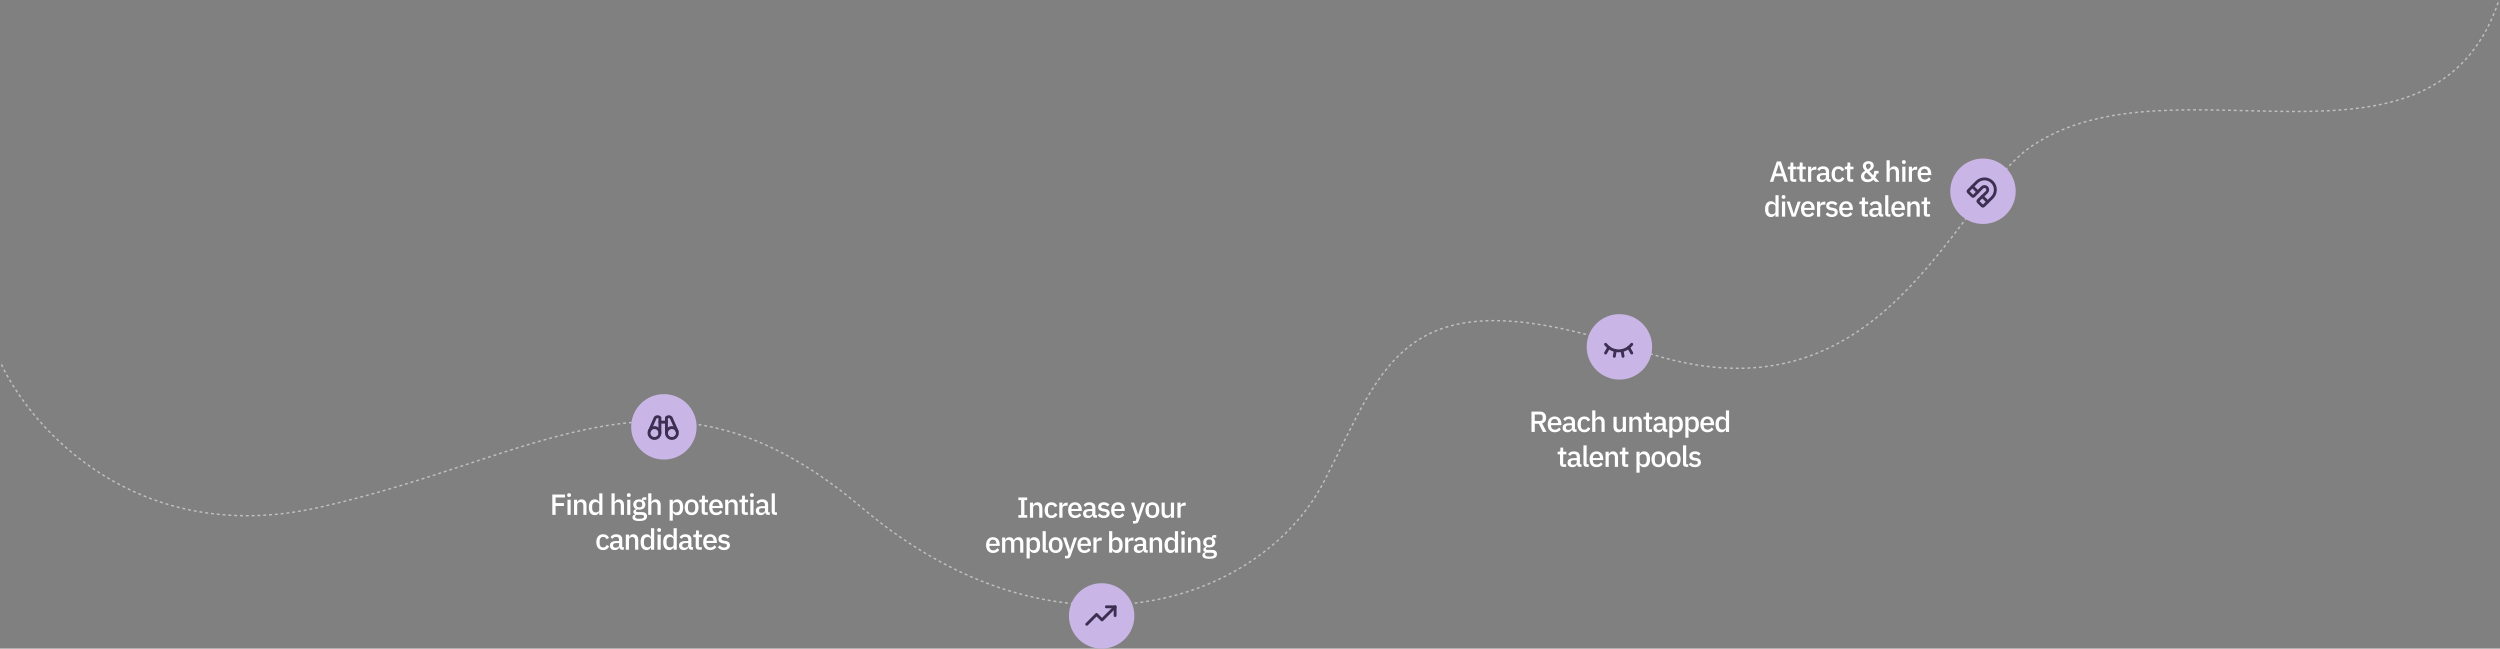<svg width="1719" height="446" viewBox="0 0 1719 446" fill="none" xmlns="http://www.w3.org/2000/svg">
<rect x="0" y="0" width="1719" height="446" fill="#808080" stroke="none"/>
<path opacity="0.5" d="M1 250.598C21.833 294.99 94.6 376.814 219 348.976C374.5 314.178 458 235.132 592.5 348.976C727 462.82 867 414.275 910 331.792C953 249.309 963.5 185.728 1129.5 241.576C1295.5 297.424 1341.62 137.011 1398 99.808C1495 35.798 1672.5 135.035 1718 1" stroke="white" stroke-dasharray="2 2"/>
<path d="M379.763 354V340.04H388.483V342.04H382.023V345.92H387.763V347.92H382.023V354H379.763ZM391.31 341.74C390.856 341.74 390.523 341.633 390.31 341.42C390.11 341.207 390.01 340.933 390.01 340.6V340.26C390.01 339.927 390.11 339.653 390.31 339.44C390.523 339.227 390.856 339.12 391.31 339.12C391.763 339.12 392.09 339.227 392.29 339.44C392.49 339.653 392.59 339.927 392.59 340.26V340.6C392.59 340.933 392.49 341.207 392.29 341.42C392.09 341.633 391.763 341.74 391.31 341.74ZM390.21 343.6H392.39V354H390.21V343.6ZM394.703 354V343.6H396.883V345.32H396.983C397.209 344.76 397.549 344.293 398.003 343.92C398.469 343.547 399.103 343.36 399.903 343.36C400.969 343.36 401.796 343.713 402.383 344.42C402.983 345.113 403.283 346.107 403.283 347.4V354H401.103V347.68C401.103 346.053 400.449 345.24 399.143 345.24C398.863 345.24 398.583 345.28 398.303 345.36C398.036 345.427 397.796 345.533 397.583 345.68C397.369 345.827 397.196 346.013 397.063 346.24C396.943 346.467 396.883 346.733 396.883 347.04V354H394.703ZM412.044 352.28H411.944C411.717 352.893 411.344 353.373 410.824 353.72C410.317 354.067 409.717 354.24 409.024 354.24C407.704 354.24 406.684 353.767 405.964 352.82C405.244 351.86 404.884 350.52 404.884 348.8C404.884 347.08 405.244 345.747 405.964 344.8C406.684 343.84 407.704 343.36 409.024 343.36C409.717 343.36 410.317 343.533 410.824 343.88C411.344 344.213 411.717 344.693 411.944 345.32H412.044V339.2H414.224V354H412.044V352.28ZM409.684 352.36C410.351 352.36 410.911 352.2 411.364 351.88C411.817 351.547 412.044 351.113 412.044 350.58V347.02C412.044 346.487 411.817 346.06 411.364 345.74C410.911 345.407 410.351 345.24 409.684 345.24C408.924 345.24 408.317 345.487 407.864 345.98C407.411 346.46 407.184 347.1 407.184 347.9V349.7C407.184 350.5 407.411 351.147 407.864 351.64C408.317 352.12 408.924 352.36 409.684 352.36ZM420.467 339.2H422.647V345.32H422.747C422.973 344.76 423.313 344.293 423.767 343.92C424.233 343.547 424.867 343.36 425.667 343.36C426.733 343.36 427.56 343.713 428.147 344.42C428.747 345.113 429.047 346.107 429.047 347.4V354H426.867V347.66C426.867 346.047 426.213 345.24 424.907 345.24C424.627 345.24 424.347 345.28 424.067 345.36C423.8 345.427 423.56 345.533 423.347 345.68C423.133 345.827 422.96 346.013 422.827 346.24C422.707 346.467 422.647 346.727 422.647 347.02V354H420.467V339.2ZM432.368 341.74C431.915 341.74 431.582 341.633 431.368 341.42C431.168 341.207 431.068 340.933 431.068 340.6V340.26C431.068 339.927 431.168 339.653 431.368 339.44C431.582 339.227 431.915 339.12 432.368 339.12C432.822 339.12 433.148 339.227 433.348 339.44C433.548 339.653 433.648 339.927 433.648 340.26V340.6C433.648 340.933 433.548 341.207 433.348 341.42C433.148 341.633 432.822 341.74 432.368 341.74ZM431.268 343.6H433.448V354H431.268V343.6ZM444.881 354.98C444.881 356.06 444.468 356.873 443.641 357.42C442.815 357.967 441.468 358.24 439.601 358.24C438.748 358.24 438.021 358.18 437.421 358.06C436.835 357.953 436.348 357.793 435.961 357.58C435.588 357.367 435.315 357.107 435.141 356.8C434.968 356.493 434.881 356.14 434.881 355.74C434.881 355.167 435.035 354.72 435.341 354.4C435.661 354.08 436.101 353.86 436.661 353.74V353.52C435.875 353.267 435.481 352.733 435.481 351.92C435.481 351.387 435.661 350.98 436.021 350.7C436.381 350.407 436.815 350.2 437.321 350.08V350C436.708 349.707 436.235 349.3 435.901 348.78C435.581 348.247 435.421 347.627 435.421 346.92C435.421 345.853 435.775 344.993 436.481 344.34C437.201 343.687 438.228 343.36 439.561 343.36C440.295 343.36 440.921 343.467 441.441 343.68V343.4C441.441 342.933 441.548 342.573 441.761 342.32C441.988 342.053 442.335 341.92 442.801 341.92H444.401V343.68H442.281V344.1C442.748 344.407 443.108 344.807 443.361 345.3C443.615 345.78 443.741 346.32 443.741 346.92C443.741 347.973 443.381 348.827 442.661 349.48C441.941 350.12 440.915 350.44 439.581 350.44C439.075 350.44 438.621 350.387 438.221 350.28C437.955 350.373 437.721 350.507 437.521 350.68C437.321 350.84 437.221 351.053 437.221 351.32C437.221 351.6 437.348 351.8 437.601 351.92C437.855 352.04 438.215 352.1 438.681 352.1H441.241C442.521 352.1 443.448 352.36 444.021 352.88C444.595 353.387 444.881 354.087 444.881 354.98ZM442.841 355.22C442.841 354.86 442.701 354.573 442.421 354.36C442.155 354.147 441.661 354.04 440.941 354.04H437.421C436.941 354.32 436.701 354.72 436.701 355.24C436.701 355.667 436.868 356.007 437.201 356.26C437.548 356.527 438.128 356.66 438.941 356.66H440.301C441.995 356.66 442.841 356.18 442.841 355.22ZM439.581 348.86C440.221 348.86 440.715 348.72 441.061 348.44C441.421 348.147 441.601 347.7 441.601 347.1V346.7C441.601 346.1 441.421 345.66 441.061 345.38C440.715 345.087 440.221 344.94 439.581 344.94C438.941 344.94 438.441 345.087 438.081 345.38C437.735 345.66 437.561 346.1 437.561 346.7V347.1C437.561 347.7 437.735 348.147 438.081 348.44C438.441 348.72 438.941 348.86 439.581 348.86ZM445.703 339.2H447.883V345.32H447.983C448.21 344.76 448.55 344.293 449.003 343.92C449.47 343.547 450.103 343.36 450.903 343.36C451.97 343.36 452.797 343.713 453.383 344.42C453.983 345.113 454.283 346.107 454.283 347.4V354H452.103V347.66C452.103 346.047 451.45 345.24 450.143 345.24C449.863 345.24 449.583 345.28 449.303 345.36C449.037 345.427 448.797 345.533 448.583 345.68C448.37 345.827 448.197 346.013 448.063 346.24C447.943 346.467 447.883 346.727 447.883 347.02V354H445.703V339.2ZM460.431 343.6H462.611V345.32H462.711C462.938 344.693 463.305 344.213 463.811 343.88C464.331 343.533 464.938 343.36 465.631 343.36C466.951 343.36 467.971 343.84 468.691 344.8C469.411 345.747 469.771 347.08 469.771 348.8C469.771 350.52 469.411 351.86 468.691 352.82C467.971 353.767 466.951 354.24 465.631 354.24C464.938 354.24 464.331 354.067 463.811 353.72C463.305 353.373 462.938 352.893 462.711 352.28H462.611V358H460.431V343.6ZM464.971 352.36C465.731 352.36 466.338 352.12 466.791 351.64C467.245 351.147 467.471 350.5 467.471 349.7V347.9C467.471 347.1 467.245 346.46 466.791 345.98C466.338 345.487 465.731 345.24 464.971 345.24C464.305 345.24 463.745 345.407 463.291 345.74C462.838 346.06 462.611 346.487 462.611 347.02V350.58C462.611 351.113 462.838 351.547 463.291 351.88C463.745 352.2 464.305 352.36 464.971 352.36ZM475.547 354.24C474.827 354.24 474.167 354.113 473.567 353.86C472.981 353.607 472.481 353.247 472.067 352.78C471.654 352.3 471.334 351.727 471.107 351.06C470.881 350.38 470.767 349.627 470.767 348.8C470.767 347.973 470.881 347.227 471.107 346.56C471.334 345.88 471.654 345.307 472.067 344.84C472.481 344.36 472.981 343.993 473.567 343.74C474.167 343.487 474.827 343.36 475.547 343.36C476.267 343.36 476.921 343.487 477.507 343.74C478.107 343.993 478.614 344.36 479.027 344.84C479.441 345.307 479.761 345.88 479.987 346.56C480.214 347.227 480.327 347.973 480.327 348.8C480.327 349.627 480.214 350.38 479.987 351.06C479.761 351.727 479.441 352.3 479.027 352.78C478.614 353.247 478.107 353.607 477.507 353.86C476.921 354.113 476.267 354.24 475.547 354.24ZM475.547 352.44C476.294 352.44 476.894 352.213 477.347 351.76C477.801 351.293 478.027 350.6 478.027 349.68V347.92C478.027 347 477.801 346.313 477.347 345.86C476.894 345.393 476.294 345.16 475.547 345.16C474.801 345.16 474.201 345.393 473.747 345.86C473.294 346.313 473.067 347 473.067 347.92V349.68C473.067 350.6 473.294 351.293 473.747 351.76C474.201 352.213 474.801 352.44 475.547 352.44ZM484.778 354C484.018 354 483.445 353.807 483.058 353.42C482.671 353.02 482.478 352.46 482.478 351.74V345.38H480.858V343.6H481.738C482.098 343.6 482.345 343.52 482.478 343.36C482.625 343.2 482.698 342.94 482.698 342.58V340.76H484.658V343.6H486.838V345.38H484.658V352.22H486.678V354H484.778ZM492.404 354.24C491.658 354.24 490.991 354.113 490.404 353.86C489.818 353.607 489.318 353.247 488.904 352.78C488.491 352.3 488.171 351.727 487.944 351.06C487.731 350.38 487.624 349.627 487.624 348.8C487.624 347.973 487.731 347.227 487.944 346.56C488.171 345.88 488.491 345.307 488.904 344.84C489.318 344.36 489.818 343.993 490.404 343.74C490.991 343.487 491.658 343.36 492.404 343.36C493.164 343.36 493.831 343.493 494.404 343.76C494.991 344.027 495.478 344.4 495.864 344.88C496.251 345.347 496.538 345.893 496.724 346.52C496.924 347.147 497.024 347.82 497.024 348.54V349.36H489.884V349.7C489.884 350.5 490.118 351.16 490.584 351.68C491.064 352.187 491.744 352.44 492.624 352.44C493.264 352.44 493.804 352.3 494.244 352.02C494.684 351.74 495.058 351.36 495.364 350.88L496.644 352.14C496.258 352.78 495.698 353.293 494.964 353.68C494.231 354.053 493.378 354.24 492.404 354.24ZM492.404 345.06C492.031 345.06 491.684 345.127 491.364 345.26C491.058 345.393 490.791 345.58 490.564 345.82C490.351 346.06 490.184 346.347 490.064 346.68C489.944 347.013 489.884 347.38 489.884 347.78V347.92H494.724V347.72C494.724 346.92 494.518 346.28 494.104 345.8C493.691 345.307 493.124 345.06 492.404 345.06ZM498.638 354V343.6H500.818V345.32H500.918C501.144 344.76 501.484 344.293 501.938 343.92C502.404 343.547 503.038 343.36 503.838 343.36C504.904 343.36 505.731 343.713 506.318 344.42C506.918 345.113 507.218 346.107 507.218 347.4V354H505.038V347.68C505.038 346.053 504.384 345.24 503.078 345.24C502.798 345.24 502.518 345.28 502.238 345.36C501.971 345.427 501.731 345.533 501.518 345.68C501.304 345.827 501.131 346.013 500.998 346.24C500.878 346.467 500.818 346.733 500.818 347.04V354H498.638ZM512.319 354C511.559 354 510.986 353.807 510.599 353.42C510.213 353.02 510.019 352.46 510.019 351.74V345.38H508.399V343.6H509.279C509.639 343.6 509.886 343.52 510.019 343.36C510.166 343.2 510.239 342.94 510.239 342.58V340.76H512.199V343.6H514.379V345.38H512.199V352.22H514.219V354H512.319ZM517.044 341.74C516.591 341.74 516.257 341.633 516.044 341.42C515.844 341.207 515.744 340.933 515.744 340.6V340.26C515.744 339.927 515.844 339.653 516.044 339.44C516.257 339.227 516.591 339.12 517.044 339.12C517.497 339.12 517.824 339.227 518.024 339.44C518.224 339.653 518.324 339.927 518.324 340.26V340.6C518.324 340.933 518.224 341.207 518.024 341.42C517.824 341.633 517.497 341.74 517.044 341.74ZM515.944 343.6H518.124V354H515.944V343.6ZM528.057 354C527.484 354 527.044 353.84 526.737 353.52C526.43 353.187 526.244 352.767 526.177 352.26H526.077C525.877 352.913 525.51 353.407 524.977 353.74C524.444 354.073 523.797 354.24 523.037 354.24C521.957 354.24 521.124 353.96 520.537 353.4C519.964 352.84 519.677 352.087 519.677 351.14C519.677 350.1 520.05 349.32 520.797 348.8C521.557 348.28 522.664 348.02 524.117 348.02H525.997V347.14C525.997 346.5 525.824 346.007 525.477 345.66C525.13 345.313 524.59 345.14 523.857 345.14C523.244 345.14 522.744 345.273 522.357 345.54C521.97 345.807 521.644 346.147 521.377 346.56L520.077 345.38C520.424 344.793 520.91 344.313 521.537 343.94C522.164 343.553 522.984 343.36 523.997 343.36C525.344 343.36 526.377 343.673 527.097 344.3C527.817 344.927 528.177 345.827 528.177 347V352.22H529.277V354H528.057ZM523.657 352.58C524.337 352.58 524.897 352.433 525.337 352.14C525.777 351.833 525.997 351.427 525.997 350.92V349.42H524.157C522.65 349.42 521.897 349.887 521.897 350.82V351.18C521.897 351.647 522.05 352 522.357 352.24C522.677 352.467 523.11 352.58 523.657 352.58ZM532.834 354C532.087 354 531.527 353.813 531.154 353.44C530.794 353.053 530.614 352.52 530.614 351.84V339.2H532.794V352.22H534.234V354H532.834ZM414.741 378.24C413.994 378.24 413.327 378.113 412.741 377.86C412.154 377.607 411.661 377.247 411.261 376.78C410.861 376.3 410.554 375.727 410.341 375.06C410.127 374.38 410.021 373.627 410.021 372.8C410.021 371.973 410.127 371.227 410.341 370.56C410.554 369.88 410.861 369.307 411.261 368.84C411.661 368.36 412.154 367.993 412.741 367.74C413.327 367.487 413.994 367.36 414.741 367.36C415.781 367.36 416.634 367.593 417.301 368.06C417.967 368.527 418.454 369.147 418.761 369.92L416.961 370.76C416.814 370.28 416.554 369.9 416.181 369.62C415.821 369.327 415.341 369.18 414.741 369.18C413.941 369.18 413.334 369.433 412.921 369.94C412.521 370.433 412.321 371.08 412.321 371.88V373.74C412.321 374.54 412.521 375.193 412.921 375.7C413.334 376.193 413.941 376.44 414.741 376.44C415.381 376.44 415.887 376.287 416.261 375.98C416.647 375.66 416.954 375.24 417.181 374.72L418.841 375.6C418.494 376.453 417.974 377.107 417.281 377.56C416.587 378.013 415.741 378.24 414.741 378.24ZM427.736 378C427.163 378 426.723 377.84 426.416 377.52C426.109 377.187 425.923 376.767 425.856 376.26H425.756C425.556 376.913 425.189 377.407 424.656 377.74C424.123 378.073 423.476 378.24 422.716 378.24C421.636 378.24 420.803 377.96 420.216 377.4C419.643 376.84 419.356 376.087 419.356 375.14C419.356 374.1 419.729 373.32 420.476 372.8C421.236 372.28 422.343 372.02 423.796 372.02H425.676V371.14C425.676 370.5 425.503 370.007 425.156 369.66C424.809 369.313 424.269 369.14 423.536 369.14C422.923 369.14 422.423 369.273 422.036 369.54C421.649 369.807 421.323 370.147 421.056 370.56L419.756 369.38C420.103 368.793 420.589 368.313 421.216 367.94C421.843 367.553 422.663 367.36 423.676 367.36C425.023 367.36 426.056 367.673 426.776 368.3C427.496 368.927 427.856 369.827 427.856 371V376.22H428.956V378H427.736ZM423.336 376.58C424.016 376.58 424.576 376.433 425.016 376.14C425.456 375.833 425.676 375.427 425.676 374.92V373.42H423.836C422.329 373.42 421.576 373.887 421.576 374.82V375.18C421.576 375.647 421.729 376 422.036 376.24C422.356 376.467 422.789 376.58 423.336 376.58ZM430.292 378V367.6H432.472V369.32H432.572C432.799 368.76 433.139 368.293 433.592 367.92C434.059 367.547 434.692 367.36 435.492 367.36C436.559 367.36 437.386 367.713 437.972 368.42C438.572 369.113 438.872 370.107 438.872 371.4V378H436.692V371.68C436.692 370.053 436.039 369.24 434.732 369.24C434.452 369.24 434.172 369.28 433.892 369.36C433.626 369.427 433.386 369.533 433.172 369.68C432.959 369.827 432.786 370.013 432.652 370.24C432.532 370.467 432.472 370.733 432.472 371.04V378H430.292ZM447.634 376.28H447.534C447.307 376.893 446.934 377.373 446.414 377.72C445.907 378.067 445.307 378.24 444.614 378.24C443.294 378.24 442.274 377.767 441.554 376.82C440.834 375.86 440.474 374.52 440.474 372.8C440.474 371.08 440.834 369.747 441.554 368.8C442.274 367.84 443.294 367.36 444.614 367.36C445.307 367.36 445.907 367.533 446.414 367.88C446.934 368.213 447.307 368.693 447.534 369.32H447.634V363.2H449.814V378H447.634V376.28ZM445.274 376.36C445.941 376.36 446.501 376.2 446.954 375.88C447.407 375.547 447.634 375.113 447.634 374.58V371.02C447.634 370.487 447.407 370.06 446.954 369.74C446.501 369.407 445.941 369.24 445.274 369.24C444.514 369.24 443.907 369.487 443.454 369.98C443.001 370.46 442.774 371.1 442.774 371.9V373.7C442.774 374.5 443.001 375.147 443.454 375.64C443.907 376.12 444.514 376.36 445.274 376.36ZM453.23 365.74C452.777 365.74 452.443 365.633 452.23 365.42C452.03 365.207 451.93 364.933 451.93 364.6V364.26C451.93 363.927 452.03 363.653 452.23 363.44C452.443 363.227 452.777 363.12 453.23 363.12C453.683 363.12 454.01 363.227 454.21 363.44C454.41 363.653 454.51 363.927 454.51 364.26V364.6C454.51 364.933 454.41 365.207 454.21 365.42C454.01 365.633 453.683 365.74 453.23 365.74ZM452.13 367.6H454.31V378H452.13V367.6ZM463.163 376.28H463.063C462.836 376.893 462.463 377.373 461.943 377.72C461.436 378.067 460.836 378.24 460.143 378.24C458.823 378.24 457.803 377.767 457.083 376.82C456.363 375.86 456.003 374.52 456.003 372.8C456.003 371.08 456.363 369.747 457.083 368.8C457.803 367.84 458.823 367.36 460.143 367.36C460.836 367.36 461.436 367.533 461.943 367.88C462.463 368.213 462.836 368.693 463.063 369.32H463.163V363.2H465.343V378H463.163V376.28ZM460.803 376.36C461.47 376.36 462.03 376.2 462.483 375.88C462.936 375.547 463.163 375.113 463.163 374.58V371.02C463.163 370.487 462.936 370.06 462.483 369.74C462.03 369.407 461.47 369.24 460.803 369.24C460.043 369.24 459.436 369.487 458.983 369.98C458.53 370.46 458.303 371.1 458.303 371.9V373.7C458.303 374.5 458.53 375.147 458.983 375.64C459.436 376.12 460.043 376.36 460.803 376.36ZM475.279 378C474.705 378 474.265 377.84 473.959 377.52C473.652 377.187 473.465 376.767 473.399 376.26H473.299C473.099 376.913 472.732 377.407 472.199 377.74C471.665 378.073 471.019 378.24 470.259 378.24C469.179 378.24 468.345 377.96 467.759 377.4C467.185 376.84 466.899 376.087 466.899 375.14C466.899 374.1 467.272 373.32 468.019 372.8C468.779 372.28 469.885 372.02 471.339 372.02H473.219V371.14C473.219 370.5 473.045 370.007 472.699 369.66C472.352 369.313 471.812 369.14 471.079 369.14C470.465 369.14 469.965 369.273 469.579 369.54C469.192 369.807 468.865 370.147 468.599 370.56L467.299 369.38C467.645 368.793 468.132 368.313 468.759 367.94C469.385 367.553 470.205 367.36 471.219 367.36C472.565 367.36 473.599 367.673 474.319 368.3C475.039 368.927 475.399 369.827 475.399 371V376.22H476.499V378H475.279ZM470.879 376.58C471.559 376.58 472.119 376.433 472.559 376.14C472.999 375.833 473.219 375.427 473.219 374.92V373.42H471.379C469.872 373.42 469.119 373.887 469.119 374.82V375.18C469.119 375.647 469.272 376 469.579 376.24C469.899 376.467 470.332 376.58 470.879 376.58ZM480.657 378C479.897 378 479.323 377.807 478.937 377.42C478.55 377.02 478.357 376.46 478.357 375.74V369.38H476.737V367.6H477.617C477.977 367.6 478.223 367.52 478.357 367.36C478.503 367.2 478.577 366.94 478.577 366.58V364.76H480.537V367.6H482.717V369.38H480.537V376.22H482.557V378H480.657ZM488.283 378.24C487.537 378.24 486.87 378.113 486.283 377.86C485.697 377.607 485.197 377.247 484.783 376.78C484.37 376.3 484.05 375.727 483.823 375.06C483.61 374.38 483.503 373.627 483.503 372.8C483.503 371.973 483.61 371.227 483.823 370.56C484.05 369.88 484.37 369.307 484.783 368.84C485.197 368.36 485.697 367.993 486.283 367.74C486.87 367.487 487.537 367.36 488.283 367.36C489.043 367.36 489.71 367.493 490.283 367.76C490.87 368.027 491.357 368.4 491.743 368.88C492.13 369.347 492.417 369.893 492.603 370.52C492.803 371.147 492.903 371.82 492.903 372.54V373.36H485.763V373.7C485.763 374.5 485.997 375.16 486.463 375.68C486.943 376.187 487.623 376.44 488.503 376.44C489.143 376.44 489.683 376.3 490.123 376.02C490.563 375.74 490.937 375.36 491.243 374.88L492.523 376.14C492.137 376.78 491.577 377.293 490.843 377.68C490.11 378.053 489.257 378.24 488.283 378.24ZM488.283 369.06C487.91 369.06 487.563 369.127 487.243 369.26C486.937 369.393 486.67 369.58 486.443 369.82C486.23 370.06 486.063 370.347 485.943 370.68C485.823 371.013 485.763 371.38 485.763 371.78V371.92H490.603V371.72C490.603 370.92 490.397 370.28 489.983 369.8C489.57 369.307 489.003 369.06 488.283 369.06ZM497.817 378.24C496.83 378.24 496.003 378.067 495.337 377.72C494.67 377.373 494.09 376.893 493.597 376.28L494.997 375C495.383 375.467 495.81 375.833 496.277 376.1C496.757 376.353 497.31 376.48 497.937 376.48C498.577 376.48 499.05 376.36 499.357 376.12C499.677 375.867 499.837 375.52 499.837 375.08C499.837 374.747 499.723 374.467 499.497 374.24C499.283 374 498.903 373.847 498.357 373.78L497.397 373.66C496.33 373.527 495.49 373.22 494.877 372.74C494.277 372.247 493.977 371.52 493.977 370.56C493.977 370.053 494.07 369.607 494.257 369.22C494.443 368.82 494.703 368.487 495.037 368.22C495.383 367.94 495.79 367.727 496.257 367.58C496.737 367.433 497.263 367.36 497.837 367.36C498.77 367.36 499.53 367.507 500.117 367.8C500.717 368.093 501.25 368.5 501.717 369.02L500.377 370.3C500.11 369.98 499.757 369.707 499.317 369.48C498.89 369.24 498.397 369.12 497.837 369.12C497.237 369.12 496.79 369.24 496.497 369.48C496.217 369.72 496.077 370.033 496.077 370.42C496.077 370.82 496.203 371.12 496.457 371.32C496.71 371.52 497.117 371.667 497.677 371.76L498.637 371.88C499.783 372.053 500.617 372.393 501.137 372.9C501.67 373.393 501.937 374.06 501.937 374.9C501.937 375.407 501.837 375.867 501.637 376.28C501.45 376.68 501.177 377.027 500.817 377.32C500.457 377.613 500.023 377.84 499.517 378C499.01 378.16 498.443 378.24 497.817 378.24Z" fill="white"/>
<path d="M700.224 356V354.16H702.124V343.88H700.224V342.04H706.304V343.88H704.384V354.16H706.304V356H700.224ZM708.185 356V345.6H710.365V347.32H710.465C710.691 346.76 711.031 346.293 711.485 345.92C711.951 345.547 712.585 345.36 713.385 345.36C714.451 345.36 715.278 345.713 715.865 346.42C716.465 347.113 716.765 348.107 716.765 349.4V356H714.585V349.68C714.585 348.053 713.931 347.24 712.625 347.24C712.345 347.24 712.065 347.28 711.785 347.36C711.518 347.427 711.278 347.533 711.065 347.68C710.851 347.827 710.678 348.013 710.545 348.24C710.425 348.467 710.365 348.733 710.365 349.04V356H708.185ZM723.006 356.24C722.26 356.24 721.593 356.113 721.006 355.86C720.42 355.607 719.926 355.247 719.526 354.78C719.126 354.3 718.82 353.727 718.606 353.06C718.393 352.38 718.286 351.627 718.286 350.8C718.286 349.973 718.393 349.227 718.606 348.56C718.82 347.88 719.126 347.307 719.526 346.84C719.926 346.36 720.42 345.993 721.006 345.74C721.593 345.487 722.26 345.36 723.006 345.36C724.046 345.36 724.9 345.593 725.566 346.06C726.233 346.527 726.72 347.147 727.026 347.92L725.226 348.76C725.08 348.28 724.82 347.9 724.446 347.62C724.086 347.327 723.606 347.18 723.006 347.18C722.206 347.18 721.6 347.433 721.186 347.94C720.786 348.433 720.586 349.08 720.586 349.88V351.74C720.586 352.54 720.786 353.193 721.186 353.7C721.6 354.193 722.206 354.44 723.006 354.44C723.646 354.44 724.153 354.287 724.526 353.98C724.913 353.66 725.22 353.24 725.446 352.72L727.106 353.6C726.76 354.453 726.24 355.107 725.546 355.56C724.853 356.013 724.006 356.24 723.006 356.24ZM728.381 356V345.6H730.561V347.6H730.661C730.808 347.067 731.115 346.6 731.581 346.2C732.048 345.8 732.695 345.6 733.521 345.6H734.101V347.7H733.241C732.375 347.7 731.708 347.84 731.241 348.12C730.788 348.4 730.561 348.813 730.561 349.36V356H728.381ZM739.22 356.24C738.473 356.24 737.807 356.113 737.22 355.86C736.633 355.607 736.133 355.247 735.72 354.78C735.307 354.3 734.987 353.727 734.76 353.06C734.547 352.38 734.44 351.627 734.44 350.8C734.44 349.973 734.547 349.227 734.76 348.56C734.987 347.88 735.307 347.307 735.72 346.84C736.133 346.36 736.633 345.993 737.22 345.74C737.807 345.487 738.473 345.36 739.22 345.36C739.98 345.36 740.647 345.493 741.22 345.76C741.807 346.027 742.293 346.4 742.68 346.88C743.067 347.347 743.353 347.893 743.54 348.52C743.74 349.147 743.84 349.82 743.84 350.54V351.36H736.7V351.7C736.7 352.5 736.933 353.16 737.4 353.68C737.88 354.187 738.56 354.44 739.44 354.44C740.08 354.44 740.62 354.3 741.06 354.02C741.5 353.74 741.873 353.36 742.18 352.88L743.46 354.14C743.073 354.78 742.513 355.293 741.78 355.68C741.047 356.053 740.193 356.24 739.22 356.24ZM739.22 347.06C738.847 347.06 738.5 347.127 738.18 347.26C737.873 347.393 737.607 347.58 737.38 347.82C737.167 348.06 737 348.347 736.88 348.68C736.76 349.013 736.7 349.38 736.7 349.78V349.92H741.54V349.72C741.54 348.92 741.333 348.28 740.92 347.8C740.507 347.307 739.94 347.06 739.22 347.06ZM753.073 356C752.5 356 752.06 355.84 751.753 355.52C751.447 355.187 751.26 354.767 751.193 354.26H751.093C750.893 354.913 750.527 355.407 749.993 355.74C749.46 356.073 748.813 356.24 748.053 356.24C746.973 356.24 746.14 355.96 745.553 355.4C744.98 354.84 744.693 354.087 744.693 353.14C744.693 352.1 745.067 351.32 745.813 350.8C746.573 350.28 747.68 350.02 749.133 350.02H751.013V349.14C751.013 348.5 750.84 348.007 750.493 347.66C750.147 347.313 749.607 347.14 748.873 347.14C748.26 347.14 747.76 347.273 747.373 347.54C746.987 347.807 746.66 348.147 746.393 348.56L745.093 347.38C745.44 346.793 745.927 346.313 746.553 345.94C747.18 345.553 748 345.36 749.013 345.36C750.36 345.36 751.393 345.673 752.113 346.3C752.833 346.927 753.193 347.827 753.193 349V354.22H754.293V356H753.073ZM748.673 354.58C749.353 354.58 749.913 354.433 750.353 354.14C750.793 353.833 751.013 353.427 751.013 352.92V351.42H749.173C747.667 351.42 746.913 351.887 746.913 352.82V353.18C746.913 353.647 747.067 354 747.373 354.24C747.693 354.467 748.127 354.58 748.673 354.58ZM758.93 356.24C757.943 356.24 757.117 356.067 756.45 355.72C755.783 355.373 755.203 354.893 754.71 354.28L756.11 353C756.497 353.467 756.923 353.833 757.39 354.1C757.87 354.353 758.423 354.48 759.05 354.48C759.69 354.48 760.163 354.36 760.47 354.12C760.79 353.867 760.95 353.52 760.95 353.08C760.95 352.747 760.837 352.467 760.61 352.24C760.397 352 760.017 351.847 759.47 351.78L758.51 351.66C757.443 351.527 756.603 351.22 755.99 350.74C755.39 350.247 755.09 349.52 755.09 348.56C755.09 348.053 755.183 347.607 755.37 347.22C755.557 346.82 755.817 346.487 756.15 346.22C756.497 345.94 756.903 345.727 757.37 345.58C757.85 345.433 758.377 345.36 758.95 345.36C759.883 345.36 760.643 345.507 761.23 345.8C761.83 346.093 762.363 346.5 762.83 347.02L761.49 348.3C761.223 347.98 760.87 347.707 760.43 347.48C760.003 347.24 759.51 347.12 758.95 347.12C758.35 347.12 757.903 347.24 757.61 347.48C757.33 347.72 757.19 348.033 757.19 348.42C757.19 348.82 757.317 349.12 757.57 349.32C757.823 349.52 758.23 349.667 758.79 349.76L759.75 349.88C760.897 350.053 761.73 350.393 762.25 350.9C762.783 351.393 763.05 352.06 763.05 352.9C763.05 353.407 762.95 353.867 762.75 354.28C762.563 354.68 762.29 355.027 761.93 355.32C761.57 355.613 761.137 355.84 760.63 356C760.123 356.16 759.557 356.24 758.93 356.24ZM768.793 356.24C768.046 356.24 767.379 356.113 766.793 355.86C766.206 355.607 765.706 355.247 765.293 354.78C764.879 354.3 764.559 353.727 764.333 353.06C764.119 352.38 764.013 351.627 764.013 350.8C764.013 349.973 764.119 349.227 764.333 348.56C764.559 347.88 764.879 347.307 765.293 346.84C765.706 346.36 766.206 345.993 766.793 345.74C767.379 345.487 768.046 345.36 768.793 345.36C769.553 345.36 770.219 345.493 770.793 345.76C771.379 346.027 771.866 346.4 772.253 346.88C772.639 347.347 772.926 347.893 773.113 348.52C773.313 349.147 773.413 349.82 773.413 350.54V351.36H766.273V351.7C766.273 352.5 766.506 353.16 766.973 353.68C767.453 354.187 768.133 354.44 769.013 354.44C769.653 354.44 770.193 354.3 770.633 354.02C771.073 353.74 771.446 353.36 771.753 352.88L773.033 354.14C772.646 354.78 772.086 355.293 771.353 355.68C770.619 356.053 769.766 356.24 768.793 356.24ZM768.793 347.06C768.419 347.06 768.073 347.127 767.753 347.26C767.446 347.393 767.179 347.58 766.953 347.82C766.739 348.06 766.573 348.347 766.453 348.68C766.333 349.013 766.273 349.38 766.273 349.78V349.92H771.113V349.72C771.113 348.92 770.906 348.28 770.493 347.8C770.079 347.307 769.513 347.06 768.793 347.06ZM785.333 345.6H787.433L783.053 358.06C782.933 358.407 782.793 358.7 782.633 358.94C782.486 359.193 782.306 359.393 782.093 359.54C781.893 359.7 781.646 359.813 781.353 359.88C781.059 359.96 780.713 360 780.313 360H779.053V358.22H780.813L781.413 356.46L777.633 345.6H779.813L781.893 351.72L782.493 353.98H782.593L783.253 351.72L785.333 345.6ZM792.389 356.24C791.669 356.24 791.009 356.113 790.409 355.86C789.822 355.607 789.322 355.247 788.909 354.78C788.495 354.3 788.175 353.727 787.949 353.06C787.722 352.38 787.609 351.627 787.609 350.8C787.609 349.973 787.722 349.227 787.949 348.56C788.175 347.88 788.495 347.307 788.909 346.84C789.322 346.36 789.822 345.993 790.409 345.74C791.009 345.487 791.669 345.36 792.389 345.36C793.109 345.36 793.762 345.487 794.349 345.74C794.949 345.993 795.455 346.36 795.869 346.84C796.282 347.307 796.602 347.88 796.829 348.56C797.055 349.227 797.169 349.973 797.169 350.8C797.169 351.627 797.055 352.38 796.829 353.06C796.602 353.727 796.282 354.3 795.869 354.78C795.455 355.247 794.949 355.607 794.349 355.86C793.762 356.113 793.109 356.24 792.389 356.24ZM792.389 354.44C793.135 354.44 793.735 354.213 794.189 353.76C794.642 353.293 794.869 352.6 794.869 351.68V349.92C794.869 349 794.642 348.313 794.189 347.86C793.735 347.393 793.135 347.16 792.389 347.16C791.642 347.16 791.042 347.393 790.589 347.86C790.135 348.313 789.909 349 789.909 349.92V351.68C789.909 352.6 790.135 353.293 790.589 353.76C791.042 354.213 791.642 354.44 792.389 354.44ZM805.098 354.28H805.018C804.925 354.533 804.798 354.78 804.638 355.02C804.491 355.26 804.298 355.473 804.058 355.66C803.831 355.833 803.551 355.973 803.218 356.08C802.898 356.187 802.525 356.24 802.098 356.24C801.018 356.24 800.178 355.893 799.578 355.2C798.991 354.507 798.698 353.513 798.698 352.22V345.6H800.878V351.94C800.878 353.553 801.545 354.36 802.878 354.36C803.158 354.36 803.431 354.327 803.698 354.26C803.965 354.18 804.198 354.067 804.398 353.92C804.611 353.773 804.778 353.587 804.898 353.36C805.031 353.133 805.098 352.867 805.098 352.56V345.6H807.278V356H805.098V354.28ZM809.599 356V345.6H811.779V347.6H811.879C812.026 347.067 812.333 346.6 812.799 346.2C813.266 345.8 813.913 345.6 814.739 345.6H815.319V347.7H814.459C813.593 347.7 812.926 347.84 812.459 348.12C812.006 348.4 811.779 348.813 811.779 349.36V356H809.599ZM682.8 380.24C682.053 380.24 681.386 380.113 680.8 379.86C680.213 379.607 679.713 379.247 679.3 378.78C678.886 378.3 678.566 377.727 678.34 377.06C678.126 376.38 678.02 375.627 678.02 374.8C678.02 373.973 678.126 373.227 678.34 372.56C678.566 371.88 678.886 371.307 679.3 370.84C679.713 370.36 680.213 369.993 680.8 369.74C681.386 369.487 682.053 369.36 682.8 369.36C683.56 369.36 684.226 369.493 684.8 369.76C685.386 370.027 685.873 370.4 686.26 370.88C686.646 371.347 686.933 371.893 687.12 372.52C687.32 373.147 687.42 373.82 687.42 374.54V375.36H680.28V375.7C680.28 376.5 680.513 377.16 680.98 377.68C681.46 378.187 682.14 378.44 683.02 378.44C683.66 378.44 684.2 378.3 684.64 378.02C685.08 377.74 685.453 377.36 685.76 376.88L687.04 378.14C686.653 378.78 686.093 379.293 685.36 379.68C684.626 380.053 683.773 380.24 682.8 380.24ZM682.8 371.06C682.426 371.06 682.08 371.127 681.76 371.26C681.453 371.393 681.186 371.58 680.96 371.82C680.746 372.06 680.58 372.347 680.46 372.68C680.34 373.013 680.28 373.38 680.28 373.78V373.92H685.12V373.72C685.12 372.92 684.913 372.28 684.5 371.8C684.086 371.307 683.52 371.06 682.8 371.06ZM689.033 380V369.6H691.213V371.32H691.313C691.42 371.053 691.546 370.8 691.693 370.56C691.853 370.32 692.04 370.113 692.253 369.94C692.48 369.753 692.74 369.613 693.033 369.52C693.34 369.413 693.693 369.36 694.093 369.36C694.8 369.36 695.426 369.533 695.973 369.88C696.52 370.227 696.92 370.76 697.173 371.48H697.233C697.42 370.893 697.78 370.393 698.313 369.98C698.846 369.567 699.533 369.36 700.373 369.36C701.413 369.36 702.22 369.713 702.793 370.42C703.366 371.113 703.653 372.107 703.653 373.4V380H701.473V373.66C701.473 372.86 701.32 372.26 701.013 371.86C700.706 371.447 700.22 371.24 699.553 371.24C699.273 371.24 699.006 371.28 698.753 371.36C698.5 371.427 698.273 371.533 698.073 371.68C697.886 371.827 697.733 372.013 697.613 372.24C697.493 372.467 697.433 372.727 697.433 373.02V380H695.253V373.66C695.253 372.047 694.62 371.24 693.353 371.24C693.086 371.24 692.82 371.28 692.553 371.36C692.3 371.427 692.073 371.533 691.873 371.68C691.673 371.827 691.513 372.013 691.393 372.24C691.273 372.467 691.213 372.727 691.213 373.02V380H689.033ZM705.87 369.6H708.05V371.32H708.15C708.376 370.693 708.743 370.213 709.25 369.88C709.77 369.533 710.376 369.36 711.07 369.36C712.39 369.36 713.41 369.84 714.13 370.8C714.85 371.747 715.21 373.08 715.21 374.8C715.21 376.52 714.85 377.86 714.13 378.82C713.41 379.767 712.39 380.24 711.07 380.24C710.376 380.24 709.77 380.067 709.25 379.72C708.743 379.373 708.376 378.893 708.15 378.28H708.05V384H705.87V369.6ZM710.41 378.36C711.17 378.36 711.776 378.12 712.23 377.64C712.683 377.147 712.91 376.5 712.91 375.7V373.9C712.91 373.1 712.683 372.46 712.23 371.98C711.776 371.487 711.17 371.24 710.41 371.24C709.743 371.24 709.183 371.407 708.73 371.74C708.276 372.06 708.05 372.487 708.05 373.02V376.58C708.05 377.113 708.276 377.547 708.73 377.88C709.183 378.2 709.743 378.36 710.41 378.36ZM719.126 380C718.379 380 717.819 379.813 717.446 379.44C717.086 379.053 716.906 378.52 716.906 377.84V365.2H719.086V378.22H720.526V380H719.126ZM725.889 380.24C725.169 380.24 724.509 380.113 723.909 379.86C723.322 379.607 722.822 379.247 722.409 378.78C721.995 378.3 721.675 377.727 721.449 377.06C721.222 376.38 721.109 375.627 721.109 374.8C721.109 373.973 721.222 373.227 721.449 372.56C721.675 371.88 721.995 371.307 722.409 370.84C722.822 370.36 723.322 369.993 723.909 369.74C724.509 369.487 725.169 369.36 725.889 369.36C726.609 369.36 727.262 369.487 727.849 369.74C728.449 369.993 728.955 370.36 729.369 370.84C729.782 371.307 730.102 371.88 730.329 372.56C730.555 373.227 730.669 373.973 730.669 374.8C730.669 375.627 730.555 376.38 730.329 377.06C730.102 377.727 729.782 378.3 729.369 378.78C728.955 379.247 728.449 379.607 727.849 379.86C727.262 380.113 726.609 380.24 725.889 380.24ZM725.889 378.44C726.635 378.44 727.235 378.213 727.689 377.76C728.142 377.293 728.369 376.6 728.369 375.68V373.92C728.369 373 728.142 372.313 727.689 371.86C727.235 371.393 726.635 371.16 725.889 371.16C725.142 371.16 724.542 371.393 724.089 371.86C723.635 372.313 723.409 373 723.409 373.92V375.68C723.409 376.6 723.635 377.293 724.089 377.76C724.542 378.213 725.142 378.44 725.889 378.44ZM738.541 369.6H740.641L736.261 382.06C736.141 382.407 736.001 382.7 735.841 382.94C735.695 383.193 735.515 383.393 735.301 383.54C735.101 383.7 734.855 383.813 734.561 383.88C734.268 383.96 733.921 384 733.521 384H732.261V382.22H734.021L734.621 380.46L730.841 369.6H733.021L735.101 375.72L735.701 377.98H735.801L736.461 375.72L738.541 369.6ZM745.597 380.24C744.851 380.24 744.184 380.113 743.597 379.86C743.011 379.607 742.511 379.247 742.097 378.78C741.684 378.3 741.364 377.727 741.137 377.06C740.924 376.38 740.817 375.627 740.817 374.8C740.817 373.973 740.924 373.227 741.137 372.56C741.364 371.88 741.684 371.307 742.097 370.84C742.511 370.36 743.011 369.993 743.597 369.74C744.184 369.487 744.851 369.36 745.597 369.36C746.357 369.36 747.024 369.493 747.597 369.76C748.184 370.027 748.671 370.4 749.057 370.88C749.444 371.347 749.731 371.893 749.917 372.52C750.117 373.147 750.217 373.82 750.217 374.54V375.36H743.077V375.7C743.077 376.5 743.311 377.16 743.777 377.68C744.257 378.187 744.937 378.44 745.817 378.44C746.457 378.44 746.997 378.3 747.437 378.02C747.877 377.74 748.251 377.36 748.557 376.88L749.837 378.14C749.451 378.78 748.891 379.293 748.157 379.68C747.424 380.053 746.571 380.24 745.597 380.24ZM745.597 371.06C745.224 371.06 744.877 371.127 744.557 371.26C744.251 371.393 743.984 371.58 743.757 371.82C743.544 372.06 743.377 372.347 743.257 372.68C743.137 373.013 743.077 373.38 743.077 373.78V373.92H747.917V373.72C747.917 372.92 747.711 372.28 747.297 371.8C746.884 371.307 746.317 371.06 745.597 371.06ZM751.831 380V369.6H754.011V371.6H754.111C754.257 371.067 754.564 370.6 755.031 370.2C755.497 369.8 756.144 369.6 756.971 369.6H757.551V371.7H756.691C755.824 371.7 755.157 371.84 754.691 372.12C754.237 372.4 754.011 372.813 754.011 373.36V380H751.831ZM762.614 365.2H764.794V371.32H764.894C765.12 370.693 765.487 370.213 765.994 369.88C766.514 369.533 767.12 369.36 767.814 369.36C769.134 369.36 770.154 369.84 770.874 370.8C771.594 371.747 771.954 373.08 771.954 374.8C771.954 376.52 771.594 377.86 770.874 378.82C770.154 379.767 769.134 380.24 767.814 380.24C767.12 380.24 766.514 380.067 765.994 379.72C765.487 379.373 765.12 378.893 764.894 378.28H764.794V380H762.614V365.2ZM767.154 378.36C767.914 378.36 768.52 378.12 768.974 377.64C769.427 377.147 769.654 376.5 769.654 375.7V373.9C769.654 373.1 769.427 372.46 768.974 371.98C768.52 371.487 767.914 371.24 767.154 371.24C766.487 371.24 765.927 371.407 765.474 371.74C765.02 372.06 764.794 372.487 764.794 373.02V376.58C764.794 377.113 765.02 377.547 765.474 377.88C765.927 378.2 766.487 378.36 767.154 378.36ZM773.649 380V369.6H775.829V371.6H775.929C776.076 371.067 776.383 370.6 776.849 370.2C777.316 369.8 777.963 369.6 778.789 369.6H779.369V371.7H778.509C777.643 371.7 776.976 371.84 776.509 372.12C776.056 372.4 775.829 372.813 775.829 373.36V380H773.649ZM787.969 380C787.396 380 786.956 379.84 786.649 379.52C786.343 379.187 786.156 378.767 786.089 378.26H785.989C785.789 378.913 785.423 379.407 784.889 379.74C784.356 380.073 783.709 380.24 782.949 380.24C781.869 380.24 781.036 379.96 780.449 379.4C779.876 378.84 779.589 378.087 779.589 377.14C779.589 376.1 779.963 375.32 780.709 374.8C781.469 374.28 782.576 374.02 784.029 374.02H785.909V373.14C785.909 372.5 785.736 372.007 785.389 371.66C785.043 371.313 784.503 371.14 783.769 371.14C783.156 371.14 782.656 371.273 782.269 371.54C781.883 371.807 781.556 372.147 781.289 372.56L779.989 371.38C780.336 370.793 780.823 370.313 781.449 369.94C782.076 369.553 782.896 369.36 783.909 369.36C785.256 369.36 786.289 369.673 787.009 370.3C787.729 370.927 788.089 371.827 788.089 373V378.22H789.189V380H787.969ZM783.569 378.58C784.249 378.58 784.809 378.433 785.249 378.14C785.689 377.833 785.909 377.427 785.909 376.92V375.42H784.069C782.563 375.42 781.809 375.887 781.809 376.82V377.18C781.809 377.647 781.963 378 782.269 378.24C782.589 378.467 783.023 378.58 783.569 378.58ZM790.526 380V369.6H792.706V371.32H792.806C793.033 370.76 793.373 370.293 793.826 369.92C794.293 369.547 794.926 369.36 795.726 369.36C796.793 369.36 797.619 369.713 798.206 370.42C798.806 371.113 799.106 372.107 799.106 373.4V380H796.926V373.68C796.926 372.053 796.273 371.24 794.966 371.24C794.686 371.24 794.406 371.28 794.126 371.36C793.859 371.427 793.619 371.533 793.406 371.68C793.193 371.827 793.019 372.013 792.886 372.24C792.766 372.467 792.706 372.733 792.706 373.04V380H790.526ZM807.868 378.28H807.768C807.541 378.893 807.168 379.373 806.648 379.72C806.141 380.067 805.541 380.24 804.848 380.24C803.528 380.24 802.508 379.767 801.788 378.82C801.068 377.86 800.708 376.52 800.708 374.8C800.708 373.08 801.068 371.747 801.788 370.8C802.508 369.84 803.528 369.36 804.848 369.36C805.541 369.36 806.141 369.533 806.648 369.88C807.168 370.213 807.541 370.693 807.768 371.32H807.868V365.2H810.048V380H807.868V378.28ZM805.508 378.36C806.174 378.36 806.734 378.2 807.188 377.88C807.641 377.547 807.868 377.113 807.868 376.58V373.02C807.868 372.487 807.641 372.06 807.188 371.74C806.734 371.407 806.174 371.24 805.508 371.24C804.748 371.24 804.141 371.487 803.688 371.98C803.234 372.46 803.008 373.1 803.008 373.9V375.7C803.008 376.5 803.234 377.147 803.688 377.64C804.141 378.12 804.748 378.36 805.508 378.36ZM813.464 367.74C813.01 367.74 812.677 367.633 812.464 367.42C812.264 367.207 812.164 366.933 812.164 366.6V366.26C812.164 365.927 812.264 365.653 812.464 365.44C812.677 365.227 813.01 365.12 813.464 365.12C813.917 365.12 814.244 365.227 814.444 365.44C814.644 365.653 814.744 365.927 814.744 366.26V366.6C814.744 366.933 814.644 367.207 814.444 367.42C814.244 367.633 813.917 367.74 813.464 367.74ZM812.364 369.6H814.544V380H812.364V369.6ZM816.856 380V369.6H819.036V371.32H819.136C819.363 370.76 819.703 370.293 820.156 369.92C820.623 369.547 821.256 369.36 822.056 369.36C823.123 369.36 823.95 369.713 824.536 370.42C825.136 371.113 825.436 372.107 825.436 373.4V380H823.256V373.68C823.256 372.053 822.603 371.24 821.296 371.24C821.016 371.24 820.736 371.28 820.456 371.36C820.19 371.427 819.95 371.533 819.736 371.68C819.523 371.827 819.35 372.013 819.216 372.24C819.096 372.467 819.036 372.733 819.036 373.04V380H816.856ZM836.778 380.98C836.778 382.06 836.365 382.873 835.538 383.42C834.711 383.967 833.365 384.24 831.498 384.24C830.645 384.24 829.918 384.18 829.318 384.06C828.731 383.953 828.245 383.793 827.858 383.58C827.485 383.367 827.211 383.107 827.038 382.8C826.865 382.493 826.778 382.14 826.778 381.74C826.778 381.167 826.931 380.72 827.238 380.4C827.558 380.08 827.998 379.86 828.558 379.74V379.52C827.771 379.267 827.378 378.733 827.378 377.92C827.378 377.387 827.558 376.98 827.918 376.7C828.278 376.407 828.711 376.2 829.218 376.08V376C828.605 375.707 828.131 375.3 827.798 374.78C827.478 374.247 827.318 373.627 827.318 372.92C827.318 371.853 827.671 370.993 828.378 370.34C829.098 369.687 830.125 369.36 831.458 369.36C832.191 369.36 832.818 369.467 833.338 369.68V369.4C833.338 368.933 833.445 368.573 833.658 368.32C833.885 368.053 834.231 367.92 834.698 367.92H836.298V369.68H834.178V370.1C834.645 370.407 835.005 370.807 835.258 371.3C835.511 371.78 835.638 372.32 835.638 372.92C835.638 373.973 835.278 374.827 834.558 375.48C833.838 376.12 832.811 376.44 831.478 376.44C830.971 376.44 830.518 376.387 830.118 376.28C829.851 376.373 829.618 376.507 829.418 376.68C829.218 376.84 829.118 377.053 829.118 377.32C829.118 377.6 829.245 377.8 829.498 377.92C829.751 378.04 830.111 378.1 830.578 378.1H833.138C834.418 378.1 835.345 378.36 835.918 378.88C836.491 379.387 836.778 380.087 836.778 380.98ZM834.738 381.22C834.738 380.86 834.598 380.573 834.318 380.36C834.051 380.147 833.558 380.04 832.838 380.04H829.318C828.838 380.32 828.598 380.72 828.598 381.24C828.598 381.667 828.765 382.007 829.098 382.26C829.445 382.527 830.025 382.66 830.838 382.66H832.198C833.891 382.66 834.738 382.18 834.738 381.22ZM831.478 374.86C832.118 374.86 832.611 374.72 832.958 374.44C833.318 374.147 833.498 373.7 833.498 373.1V372.7C833.498 372.1 833.318 371.66 832.958 371.38C832.611 371.087 832.118 370.94 831.478 370.94C830.838 370.94 830.338 371.087 829.978 371.38C829.631 371.66 829.458 372.1 829.458 372.7V373.1C829.458 373.7 829.631 374.147 829.978 374.44C830.338 374.72 830.838 374.86 831.478 374.86Z" fill="white"/>
<path d="M1226.98 125L1225.72 121.22H1220.5L1219.28 125H1216.98L1221.74 111.04H1224.58L1229.34 125H1226.98ZM1223.16 113.12H1223.06L1221.04 119.28H1225.16L1223.16 113.12ZM1233.23 125C1232.47 125 1231.9 124.807 1231.51 124.42C1231.12 124.02 1230.93 123.46 1230.93 122.74V116.38H1229.31V114.6H1230.19C1230.55 114.6 1230.8 114.52 1230.93 114.36C1231.08 114.2 1231.15 113.94 1231.15 113.58V111.76H1233.11V114.6H1235.29V116.38H1233.11V123.22H1235.13V125H1233.23ZM1239.6 125C1238.84 125 1238.27 124.807 1237.88 124.42C1237.49 124.02 1237.3 123.46 1237.3 122.74V116.38H1235.68V114.6H1236.56C1236.92 114.6 1237.17 114.52 1237.3 114.36C1237.45 114.2 1237.52 113.94 1237.52 113.58V111.76H1239.48V114.6H1241.66V116.38H1239.48V123.22H1241.5V125H1239.6ZM1243.22 125V114.6H1245.4V116.6H1245.5C1245.65 116.067 1245.96 115.6 1246.42 115.2C1246.89 114.8 1247.54 114.6 1248.36 114.6H1248.94V116.7H1248.08C1247.22 116.7 1246.55 116.84 1246.08 117.12C1245.63 117.4 1245.4 117.813 1245.4 118.36V125H1243.22ZM1257.54 125C1256.97 125 1256.53 124.84 1256.22 124.52C1255.92 124.187 1255.73 123.767 1255.66 123.26H1255.56C1255.36 123.913 1255 124.407 1254.46 124.74C1253.93 125.073 1253.28 125.24 1252.52 125.24C1251.44 125.24 1250.61 124.96 1250.02 124.4C1249.45 123.84 1249.16 123.087 1249.16 122.14C1249.16 121.1 1249.54 120.32 1250.28 119.8C1251.04 119.28 1252.15 119.02 1253.6 119.02H1255.48V118.14C1255.48 117.5 1255.31 117.007 1254.96 116.66C1254.62 116.313 1254.08 116.14 1253.34 116.14C1252.73 116.14 1252.23 116.273 1251.84 116.54C1251.46 116.807 1251.13 117.147 1250.86 117.56L1249.56 116.38C1249.91 115.793 1250.4 115.313 1251.02 114.94C1251.65 114.553 1252.47 114.36 1253.48 114.36C1254.83 114.36 1255.86 114.673 1256.58 115.3C1257.3 115.927 1257.66 116.827 1257.66 118V123.22H1258.76V125H1257.54ZM1253.14 123.58C1253.82 123.58 1254.38 123.433 1254.82 123.14C1255.26 122.833 1255.48 122.427 1255.48 121.92V120.42H1253.64C1252.14 120.42 1251.38 120.887 1251.38 121.82V122.18C1251.38 122.647 1251.54 123 1251.84 123.24C1252.16 123.467 1252.6 123.58 1253.14 123.58ZM1264.12 125.24C1263.37 125.24 1262.71 125.113 1262.12 124.86C1261.53 124.607 1261.04 124.247 1260.64 123.78C1260.24 123.3 1259.93 122.727 1259.72 122.06C1259.51 121.38 1259.4 120.627 1259.4 119.8C1259.4 118.973 1259.51 118.227 1259.72 117.56C1259.93 116.88 1260.24 116.307 1260.64 115.84C1261.04 115.36 1261.53 114.993 1262.12 114.74C1262.71 114.487 1263.37 114.36 1264.12 114.36C1265.16 114.36 1266.01 114.593 1266.68 115.06C1267.35 115.527 1267.83 116.147 1268.14 116.92L1266.34 117.76C1266.19 117.28 1265.93 116.9 1265.56 116.62C1265.2 116.327 1264.72 116.18 1264.12 116.18C1263.32 116.18 1262.71 116.433 1262.3 116.94C1261.9 117.433 1261.7 118.08 1261.7 118.88V120.74C1261.7 121.54 1261.9 122.193 1262.3 122.7C1262.71 123.193 1263.32 123.44 1264.12 123.44C1264.76 123.44 1265.27 123.287 1265.64 122.98C1266.03 122.66 1266.33 122.24 1266.56 121.72L1268.22 122.6C1267.87 123.453 1267.35 124.107 1266.66 124.56C1265.97 125.013 1265.12 125.24 1264.12 125.24ZM1272.38 125C1271.62 125 1271.04 124.807 1270.66 124.42C1270.27 124.02 1270.08 123.46 1270.08 122.74V116.38H1268.46V114.6H1269.34C1269.7 114.6 1269.94 114.52 1270.08 114.36C1270.22 114.2 1270.3 113.94 1270.3 113.58V111.76H1272.26V114.6H1274.44V116.38H1272.26V123.22H1274.28V125H1272.38ZM1288.15 123.58C1287.97 123.753 1287.76 123.94 1287.51 124.14C1287.27 124.327 1286.98 124.507 1286.65 124.68C1286.33 124.84 1285.95 124.973 1285.53 125.08C1285.11 125.187 1284.64 125.24 1284.11 125.24C1283.39 125.24 1282.75 125.14 1282.19 124.94C1281.63 124.74 1281.15 124.467 1280.77 124.12C1280.39 123.773 1280.11 123.367 1279.91 122.9C1279.72 122.42 1279.63 121.907 1279.63 121.36C1279.63 120.867 1279.7 120.427 1279.85 120.04C1280.01 119.64 1280.21 119.287 1280.47 118.98C1280.73 118.66 1281.03 118.38 1281.37 118.14C1281.71 117.887 1282.08 117.653 1282.47 117.44C1282.03 116.973 1281.65 116.467 1281.35 115.92C1281.04 115.373 1280.89 114.787 1280.89 114.16C1280.89 113.693 1280.97 113.253 1281.15 112.84C1281.33 112.427 1281.59 112.073 1281.93 111.78C1282.26 111.473 1282.66 111.233 1283.13 111.06C1283.61 110.887 1284.13 110.8 1284.71 110.8C1285.24 110.8 1285.73 110.873 1286.19 111.02C1286.64 111.167 1287.03 111.373 1287.37 111.64C1287.7 111.907 1287.95 112.233 1288.13 112.62C1288.31 112.993 1288.41 113.413 1288.41 113.88C1288.41 114.333 1288.33 114.747 1288.17 115.12C1288.01 115.48 1287.79 115.813 1287.51 116.12C1287.23 116.413 1286.9 116.693 1286.53 116.96C1286.17 117.213 1285.78 117.46 1285.37 117.7L1288.09 120.64C1288.27 120.16 1288.42 119.653 1288.53 119.12C1288.63 118.587 1288.7 118.047 1288.73 117.5H1291.71V119.34H1290.35C1290.15 120.353 1289.84 121.253 1289.43 122.04L1292.17 125H1289.45L1288.15 123.58ZM1284.71 112.54C1284.23 112.54 1283.82 112.687 1283.49 112.98C1283.15 113.26 1282.99 113.633 1282.99 114.1V114.26C1282.99 114.607 1283.09 114.953 1283.31 115.3C1283.53 115.647 1283.85 116.047 1284.27 116.5C1284.83 116.193 1285.31 115.853 1285.71 115.48C1286.11 115.093 1286.31 114.653 1286.31 114.16V114C1286.31 113.533 1286.16 113.173 1285.87 112.92C1285.57 112.667 1285.19 112.54 1284.71 112.54ZM1284.37 123.38C1284.93 123.38 1285.42 123.287 1285.85 123.1C1286.27 122.913 1286.65 122.653 1286.97 122.32L1283.57 118.66C1283.06 118.94 1282.65 119.253 1282.33 119.6C1282.02 119.947 1281.87 120.42 1281.87 121.02V121.28C1281.87 121.92 1282.09 122.433 1282.53 122.82C1282.97 123.193 1283.58 123.38 1284.37 123.38ZM1297.19 110.2H1299.37V116.32H1299.47C1299.7 115.76 1300.04 115.293 1300.49 114.92C1300.96 114.547 1301.59 114.36 1302.39 114.36C1303.46 114.36 1304.29 114.713 1304.87 115.42C1305.47 116.113 1305.77 117.107 1305.77 118.4V125H1303.59V118.66C1303.59 117.047 1302.94 116.24 1301.63 116.24C1301.35 116.24 1301.07 116.28 1300.79 116.36C1300.53 116.427 1300.29 116.533 1300.07 116.68C1299.86 116.827 1299.69 117.013 1299.55 117.24C1299.43 117.467 1299.37 117.727 1299.37 118.02V125H1297.19V110.2ZM1309.1 112.74C1308.64 112.74 1308.31 112.633 1308.1 112.42C1307.9 112.207 1307.8 111.933 1307.8 111.6V111.26C1307.8 110.927 1307.9 110.653 1308.1 110.44C1308.31 110.227 1308.64 110.12 1309.1 110.12C1309.55 110.12 1309.88 110.227 1310.08 110.44C1310.28 110.653 1310.38 110.927 1310.38 111.26V111.6C1310.38 111.933 1310.28 112.207 1310.08 112.42C1309.88 112.633 1309.55 112.74 1309.1 112.74ZM1308 114.6H1310.18V125H1308V114.6ZM1312.49 125V114.6H1314.67V116.6H1314.77C1314.91 116.067 1315.22 115.6 1315.69 115.2C1316.15 114.8 1316.8 114.6 1317.63 114.6H1318.21V116.7H1317.35C1316.48 116.7 1315.81 116.84 1315.35 117.12C1314.89 117.4 1314.67 117.813 1314.67 118.36V125H1312.49ZM1323.33 125.24C1322.58 125.24 1321.91 125.113 1321.33 124.86C1320.74 124.607 1320.24 124.247 1319.83 123.78C1319.41 123.3 1319.09 122.727 1318.87 122.06C1318.65 121.38 1318.55 120.627 1318.55 119.8C1318.55 118.973 1318.65 118.227 1318.87 117.56C1319.09 116.88 1319.41 116.307 1319.83 115.84C1320.24 115.36 1320.74 114.993 1321.33 114.74C1321.91 114.487 1322.58 114.36 1323.33 114.36C1324.09 114.36 1324.75 114.493 1325.33 114.76C1325.91 115.027 1326.4 115.4 1326.79 115.88C1327.17 116.347 1327.46 116.893 1327.65 117.52C1327.85 118.147 1327.95 118.82 1327.95 119.54V120.36H1320.81V120.7C1320.81 121.5 1321.04 122.16 1321.51 122.68C1321.99 123.187 1322.67 123.44 1323.55 123.44C1324.19 123.44 1324.73 123.3 1325.17 123.02C1325.61 122.74 1325.98 122.36 1326.29 121.88L1327.57 123.14C1327.18 123.78 1326.62 124.293 1325.89 124.68C1325.15 125.053 1324.3 125.24 1323.33 125.24ZM1323.33 116.06C1322.95 116.06 1322.61 116.127 1322.29 116.26C1321.98 116.393 1321.71 116.58 1321.49 116.82C1321.27 117.06 1321.11 117.347 1320.99 117.68C1320.87 118.013 1320.81 118.38 1320.81 118.78V118.92H1325.65V118.72C1325.65 117.92 1325.44 117.28 1325.03 116.8C1324.61 116.307 1324.05 116.06 1323.33 116.06ZM1220.8 147.28H1220.7C1220.47 147.893 1220.1 148.373 1219.58 148.72C1219.07 149.067 1218.47 149.24 1217.78 149.24C1216.46 149.24 1215.44 148.767 1214.72 147.82C1214 146.86 1213.64 145.52 1213.64 143.8C1213.64 142.08 1214 140.747 1214.72 139.8C1215.44 138.84 1216.46 138.36 1217.78 138.36C1218.47 138.36 1219.07 138.533 1219.58 138.88C1220.1 139.213 1220.47 139.693 1220.7 140.32H1220.8V134.2H1222.98V149H1220.8V147.28ZM1218.44 147.36C1219.1 147.36 1219.66 147.2 1220.12 146.88C1220.57 146.547 1220.8 146.113 1220.8 145.58V142.02C1220.8 141.487 1220.57 141.06 1220.12 140.74C1219.66 140.407 1219.1 140.24 1218.44 140.24C1217.68 140.24 1217.07 140.487 1216.62 140.98C1216.16 141.46 1215.94 142.1 1215.94 142.9V144.7C1215.94 145.5 1216.16 146.147 1216.62 146.64C1217.07 147.12 1217.68 147.36 1218.44 147.36ZM1226.39 136.74C1225.94 136.74 1225.61 136.633 1225.39 136.42C1225.19 136.207 1225.09 135.933 1225.09 135.6V135.26C1225.09 134.927 1225.19 134.653 1225.39 134.44C1225.61 134.227 1225.94 134.12 1226.39 134.12C1226.85 134.12 1227.17 134.227 1227.37 134.44C1227.57 134.653 1227.67 134.927 1227.67 135.26V135.6C1227.67 135.933 1227.57 136.207 1227.37 136.42C1227.17 136.633 1226.85 136.74 1226.39 136.74ZM1225.29 138.6H1227.47V149H1225.29V138.6ZM1232.05 149L1228.51 138.6H1230.67L1232.25 143.34L1233.31 146.98H1233.43L1234.49 143.34L1236.11 138.6H1238.19L1234.61 149H1232.05ZM1243.14 149.24C1242.4 149.24 1241.73 149.113 1241.14 148.86C1240.56 148.607 1240.06 148.247 1239.64 147.78C1239.23 147.3 1238.91 146.727 1238.68 146.06C1238.47 145.38 1238.36 144.627 1238.36 143.8C1238.36 142.973 1238.47 142.227 1238.68 141.56C1238.91 140.88 1239.23 140.307 1239.64 139.84C1240.06 139.36 1240.56 138.993 1241.14 138.74C1241.73 138.487 1242.4 138.36 1243.14 138.36C1243.9 138.36 1244.57 138.493 1245.14 138.76C1245.73 139.027 1246.22 139.4 1246.6 139.88C1246.99 140.347 1247.28 140.893 1247.46 141.52C1247.66 142.147 1247.76 142.82 1247.76 143.54V144.36H1240.62V144.7C1240.62 145.5 1240.86 146.16 1241.32 146.68C1241.8 147.187 1242.48 147.44 1243.36 147.44C1244 147.44 1244.54 147.3 1244.98 147.02C1245.42 146.74 1245.8 146.36 1246.1 145.88L1247.38 147.14C1247 147.78 1246.44 148.293 1245.7 148.68C1244.97 149.053 1244.12 149.24 1243.14 149.24ZM1243.14 140.06C1242.77 140.06 1242.42 140.127 1242.1 140.26C1241.8 140.393 1241.53 140.58 1241.3 140.82C1241.09 141.06 1240.92 141.347 1240.8 141.68C1240.68 142.013 1240.62 142.38 1240.62 142.78V142.92H1245.46V142.72C1245.46 141.92 1245.26 141.28 1244.84 140.8C1244.43 140.307 1243.86 140.06 1243.14 140.06ZM1249.38 149V138.6H1251.56V140.6H1251.66C1251.8 140.067 1252.11 139.6 1252.58 139.2C1253.04 138.8 1253.69 138.6 1254.52 138.6H1255.1V140.7H1254.24C1253.37 140.7 1252.7 140.84 1252.24 141.12C1251.78 141.4 1251.56 141.813 1251.56 142.36V149H1249.38ZM1259.53 149.24C1258.55 149.24 1257.72 149.067 1257.05 148.72C1256.39 148.373 1255.81 147.893 1255.31 147.28L1256.71 146C1257.1 146.467 1257.53 146.833 1257.99 147.1C1258.47 147.353 1259.03 147.48 1259.65 147.48C1260.29 147.48 1260.77 147.36 1261.07 147.12C1261.39 146.867 1261.55 146.52 1261.55 146.08C1261.55 145.747 1261.44 145.467 1261.21 145.24C1261 145 1260.62 144.847 1260.07 144.78L1259.11 144.66C1258.05 144.527 1257.21 144.22 1256.59 143.74C1255.99 143.247 1255.69 142.52 1255.69 141.56C1255.69 141.053 1255.79 140.607 1255.97 140.22C1256.16 139.82 1256.42 139.487 1256.75 139.22C1257.1 138.94 1257.51 138.727 1257.97 138.58C1258.45 138.433 1258.98 138.36 1259.55 138.36C1260.49 138.36 1261.25 138.507 1261.83 138.8C1262.43 139.093 1262.97 139.5 1263.43 140.02L1262.09 141.3C1261.83 140.98 1261.47 140.707 1261.03 140.48C1260.61 140.24 1260.11 140.12 1259.55 140.12C1258.95 140.12 1258.51 140.24 1258.21 140.48C1257.93 140.72 1257.79 141.033 1257.79 141.42C1257.79 141.82 1257.92 142.12 1258.17 142.32C1258.43 142.52 1258.83 142.667 1259.39 142.76L1260.35 142.88C1261.5 143.053 1262.33 143.393 1262.85 143.9C1263.39 144.393 1263.65 145.06 1263.65 145.9C1263.65 146.407 1263.55 146.867 1263.35 147.28C1263.17 147.68 1262.89 148.027 1262.53 148.32C1262.17 148.613 1261.74 148.84 1261.23 149C1260.73 149.16 1260.16 149.24 1259.53 149.24ZM1269.4 149.24C1268.65 149.24 1267.98 149.113 1267.4 148.86C1266.81 148.607 1266.31 148.247 1265.9 147.78C1265.48 147.3 1265.16 146.727 1264.94 146.06C1264.72 145.38 1264.62 144.627 1264.62 143.8C1264.62 142.973 1264.72 142.227 1264.94 141.56C1265.16 140.88 1265.48 140.307 1265.9 139.84C1266.31 139.36 1266.81 138.993 1267.4 138.74C1267.98 138.487 1268.65 138.36 1269.4 138.36C1270.16 138.36 1270.82 138.493 1271.4 138.76C1271.98 139.027 1272.47 139.4 1272.86 139.88C1273.24 140.347 1273.53 140.893 1273.72 141.52C1273.92 142.147 1274.02 142.82 1274.02 143.54V144.36H1266.88V144.7C1266.88 145.5 1267.11 146.16 1267.58 146.68C1268.06 147.187 1268.74 147.44 1269.62 147.44C1270.26 147.44 1270.8 147.3 1271.24 147.02C1271.68 146.74 1272.05 146.36 1272.36 145.88L1273.64 147.14C1273.25 147.78 1272.69 148.293 1271.96 148.68C1271.22 149.053 1270.37 149.24 1269.4 149.24ZM1269.4 140.06C1269.02 140.06 1268.68 140.127 1268.36 140.26C1268.05 140.393 1267.78 140.58 1267.56 140.82C1267.34 141.06 1267.18 141.347 1267.06 141.68C1266.94 142.013 1266.88 142.38 1266.88 142.78V142.92H1271.72V142.72C1271.72 141.92 1271.51 141.28 1271.1 140.8C1270.68 140.307 1270.12 140.06 1269.4 140.06ZM1282.44 149C1281.68 149 1281.1 148.807 1280.72 148.42C1280.33 148.02 1280.14 147.46 1280.14 146.74V140.38H1278.52V138.6H1279.4C1279.76 138.6 1280 138.52 1280.14 138.36C1280.28 138.2 1280.36 137.94 1280.36 137.58V135.76H1282.32V138.6H1284.5V140.38H1282.32V147.22H1284.34V149H1282.44ZM1293.68 149C1293.11 149 1292.67 148.84 1292.36 148.52C1292.05 148.187 1291.87 147.767 1291.8 147.26H1291.7C1291.5 147.913 1291.13 148.407 1290.6 148.74C1290.07 149.073 1289.42 149.24 1288.66 149.24C1287.58 149.24 1286.75 148.96 1286.16 148.4C1285.59 147.84 1285.3 147.087 1285.3 146.14C1285.3 145.1 1285.67 144.32 1286.42 143.8C1287.18 143.28 1288.29 143.02 1289.74 143.02H1291.62V142.14C1291.62 141.5 1291.45 141.007 1291.1 140.66C1290.75 140.313 1290.21 140.14 1289.48 140.14C1288.87 140.14 1288.37 140.273 1287.98 140.54C1287.59 140.807 1287.27 141.147 1287 141.56L1285.7 140.38C1286.05 139.793 1286.53 139.313 1287.16 138.94C1287.79 138.553 1288.61 138.36 1289.62 138.36C1290.97 138.36 1292 138.673 1292.72 139.3C1293.44 139.927 1293.8 140.827 1293.8 142V147.22H1294.9V149H1293.68ZM1289.28 147.58C1289.96 147.58 1290.52 147.433 1290.96 147.14C1291.4 146.833 1291.62 146.427 1291.62 145.92V144.42H1289.78C1288.27 144.42 1287.52 144.887 1287.52 145.82V146.18C1287.52 146.647 1287.67 147 1287.98 147.24C1288.3 147.467 1288.73 147.58 1289.28 147.58ZM1298.46 149C1297.71 149 1297.15 148.813 1296.78 148.44C1296.42 148.053 1296.24 147.52 1296.24 146.84V134.2H1298.42V147.22H1299.86V149H1298.46ZM1305.22 149.24C1304.47 149.24 1303.81 149.113 1303.22 148.86C1302.63 148.607 1302.13 148.247 1301.72 147.78C1301.31 147.3 1300.99 146.727 1300.76 146.06C1300.55 145.38 1300.44 144.627 1300.44 143.8C1300.44 142.973 1300.55 142.227 1300.76 141.56C1300.99 140.88 1301.31 140.307 1301.72 139.84C1302.13 139.36 1302.63 138.993 1303.22 138.74C1303.81 138.487 1304.47 138.36 1305.22 138.36C1305.98 138.36 1306.65 138.493 1307.22 138.76C1307.81 139.027 1308.29 139.4 1308.68 139.88C1309.07 140.347 1309.35 140.893 1309.54 141.52C1309.74 142.147 1309.84 142.82 1309.84 143.54V144.36H1302.7V144.7C1302.7 145.5 1302.93 146.16 1303.4 146.68C1303.88 147.187 1304.56 147.44 1305.44 147.44C1306.08 147.44 1306.62 147.3 1307.06 147.02C1307.5 146.74 1307.87 146.36 1308.18 145.88L1309.46 147.14C1309.07 147.78 1308.51 148.293 1307.78 148.68C1307.05 149.053 1306.19 149.24 1305.22 149.24ZM1305.22 140.06C1304.85 140.06 1304.5 140.127 1304.18 140.26C1303.87 140.393 1303.61 140.58 1303.38 140.82C1303.17 141.06 1303 141.347 1302.88 141.68C1302.76 142.013 1302.7 142.38 1302.7 142.78V142.92H1307.54V142.72C1307.54 141.92 1307.33 141.28 1306.92 140.8C1306.51 140.307 1305.94 140.06 1305.22 140.06ZM1311.45 149V138.6H1313.63V140.32H1313.73C1313.96 139.76 1314.3 139.293 1314.75 138.92C1315.22 138.547 1315.85 138.36 1316.65 138.36C1317.72 138.36 1318.55 138.713 1319.13 139.42C1319.73 140.113 1320.03 141.107 1320.03 142.4V149H1317.85V142.68C1317.85 141.053 1317.2 140.24 1315.89 140.24C1315.61 140.24 1315.33 140.28 1315.05 140.36C1314.79 140.427 1314.55 140.533 1314.33 140.68C1314.12 140.827 1313.95 141.013 1313.81 141.24C1313.69 141.467 1313.63 141.733 1313.63 142.04V149H1311.45ZM1325.14 149C1324.38 149 1323.8 148.807 1323.42 148.42C1323.03 148.02 1322.84 147.46 1322.84 146.74V140.38H1321.22V138.6H1322.1C1322.46 138.6 1322.7 138.52 1322.84 138.36C1322.98 138.2 1323.06 137.94 1323.06 137.58V135.76H1325.02V138.6H1327.2V140.38H1325.02V147.22H1327.04V149H1325.14Z" fill="white"/>
<path d="M1055.31 297H1053.05V283.04H1059.07C1060.33 283.04 1061.31 283.42 1062.03 284.18C1062.75 284.927 1063.11 285.947 1063.11 287.24C1063.11 288.24 1062.88 289.073 1062.41 289.74C1061.96 290.393 1061.29 290.853 1060.39 291.12L1063.41 297H1060.89L1058.09 291.36H1055.31V297ZM1058.91 289.46C1059.49 289.46 1059.93 289.313 1060.25 289.02C1060.57 288.713 1060.73 288.28 1060.73 287.72V286.76C1060.73 286.2 1060.57 285.773 1060.25 285.48C1059.93 285.173 1059.49 285.02 1058.91 285.02H1055.31V289.46H1058.91ZM1068.99 297.24C1068.24 297.24 1067.57 297.113 1066.99 296.86C1066.4 296.607 1065.9 296.247 1065.49 295.78C1065.07 295.3 1064.75 294.727 1064.53 294.06C1064.31 293.38 1064.21 292.627 1064.21 291.8C1064.21 290.973 1064.31 290.227 1064.53 289.56C1064.75 288.88 1065.07 288.307 1065.49 287.84C1065.9 287.36 1066.4 286.993 1066.99 286.74C1067.57 286.487 1068.24 286.36 1068.99 286.36C1069.75 286.36 1070.41 286.493 1070.99 286.76C1071.57 287.027 1072.06 287.4 1072.45 287.88C1072.83 288.347 1073.12 288.893 1073.31 289.52C1073.51 290.147 1073.61 290.82 1073.61 291.54V292.36H1066.47V292.7C1066.47 293.5 1066.7 294.16 1067.17 294.68C1067.65 295.187 1068.33 295.44 1069.21 295.44C1069.85 295.44 1070.39 295.3 1070.83 295.02C1071.27 294.74 1071.64 294.36 1071.95 293.88L1073.23 295.14C1072.84 295.78 1072.28 296.293 1071.55 296.68C1070.81 297.053 1069.96 297.24 1068.99 297.24ZM1068.99 288.06C1068.61 288.06 1068.27 288.127 1067.95 288.26C1067.64 288.393 1067.37 288.58 1067.15 288.82C1066.93 289.06 1066.77 289.347 1066.65 289.68C1066.53 290.013 1066.47 290.38 1066.47 290.78V290.92H1071.31V290.72C1071.31 289.92 1071.1 289.28 1070.69 288.8C1070.27 288.307 1069.71 288.06 1068.99 288.06ZM1082.84 297C1082.27 297 1081.83 296.84 1081.52 296.52C1081.21 296.187 1081.03 295.767 1080.96 295.26H1080.86C1080.66 295.913 1080.29 296.407 1079.76 296.74C1079.23 297.073 1078.58 297.24 1077.82 297.24C1076.74 297.24 1075.91 296.96 1075.32 296.4C1074.75 295.84 1074.46 295.087 1074.46 294.14C1074.46 293.1 1074.83 292.32 1075.58 291.8C1076.34 291.28 1077.45 291.02 1078.9 291.02H1080.78V290.14C1080.78 289.5 1080.61 289.007 1080.26 288.66C1079.91 288.313 1079.37 288.14 1078.64 288.14C1078.03 288.14 1077.53 288.273 1077.14 288.54C1076.75 288.807 1076.43 289.147 1076.16 289.56L1074.86 288.38C1075.21 287.793 1075.69 287.313 1076.32 286.94C1076.95 286.553 1077.77 286.36 1078.78 286.36C1080.13 286.36 1081.16 286.673 1081.88 287.3C1082.6 287.927 1082.96 288.827 1082.96 290V295.22H1084.06V297H1082.84ZM1078.44 295.58C1079.12 295.58 1079.68 295.433 1080.12 295.14C1080.56 294.833 1080.78 294.427 1080.78 293.92V292.42H1078.94C1077.43 292.42 1076.68 292.887 1076.68 293.82V294.18C1076.68 294.647 1076.83 295 1077.14 295.24C1077.46 295.467 1077.89 295.58 1078.44 295.58ZM1089.42 297.24C1088.67 297.24 1088 297.113 1087.42 296.86C1086.83 296.607 1086.34 296.247 1085.94 295.78C1085.54 295.3 1085.23 294.727 1085.02 294.06C1084.8 293.38 1084.7 292.627 1084.7 291.8C1084.7 290.973 1084.8 290.227 1085.02 289.56C1085.23 288.88 1085.54 288.307 1085.94 287.84C1086.34 287.36 1086.83 286.993 1087.42 286.74C1088 286.487 1088.67 286.36 1089.42 286.36C1090.46 286.36 1091.31 286.593 1091.98 287.06C1092.64 287.527 1093.13 288.147 1093.44 288.92L1091.64 289.76C1091.49 289.28 1091.23 288.9 1090.86 288.62C1090.5 288.327 1090.02 288.18 1089.42 288.18C1088.62 288.18 1088.01 288.433 1087.6 288.94C1087.2 289.433 1087 290.08 1087 290.88V292.74C1087 293.54 1087.2 294.193 1087.6 294.7C1088.01 295.193 1088.62 295.44 1089.42 295.44C1090.06 295.44 1090.56 295.287 1090.94 294.98C1091.32 294.66 1091.63 294.24 1091.86 293.72L1093.52 294.6C1093.17 295.453 1092.65 296.107 1091.96 296.56C1091.26 297.013 1090.42 297.24 1089.42 297.24ZM1094.79 282.2H1096.97V288.32H1097.07C1097.3 287.76 1097.64 287.293 1098.09 286.92C1098.56 286.547 1099.19 286.36 1099.99 286.36C1101.06 286.36 1101.89 286.713 1102.47 287.42C1103.07 288.113 1103.37 289.107 1103.37 290.4V297H1101.19V290.66C1101.19 289.047 1100.54 288.24 1099.23 288.24C1098.95 288.24 1098.67 288.28 1098.39 288.36C1098.13 288.427 1097.89 288.533 1097.67 288.68C1097.46 288.827 1097.29 289.013 1097.15 289.24C1097.03 289.467 1096.97 289.727 1096.97 290.02V297H1094.79V282.2ZM1115.82 295.28H1115.74C1115.65 295.533 1115.52 295.78 1115.36 296.02C1115.21 296.26 1115.02 296.473 1114.78 296.66C1114.55 296.833 1114.27 296.973 1113.94 297.08C1113.62 297.187 1113.25 297.24 1112.82 297.24C1111.74 297.24 1110.9 296.893 1110.3 296.2C1109.71 295.507 1109.42 294.513 1109.42 293.22V286.6H1111.6V292.94C1111.6 294.553 1112.27 295.36 1113.6 295.36C1113.88 295.36 1114.15 295.327 1114.42 295.26C1114.69 295.18 1114.92 295.067 1115.12 294.92C1115.33 294.773 1115.5 294.587 1115.62 294.36C1115.75 294.133 1115.82 293.867 1115.82 293.56V286.6H1118V297H1115.82V295.28ZM1120.32 297V286.6H1122.5V288.32H1122.6C1122.83 287.76 1123.17 287.293 1123.62 286.92C1124.09 286.547 1124.72 286.36 1125.52 286.36C1126.59 286.36 1127.42 286.713 1128 287.42C1128.6 288.113 1128.9 289.107 1128.9 290.4V297H1126.72V290.68C1126.72 289.053 1126.07 288.24 1124.76 288.24C1124.48 288.24 1124.2 288.28 1123.92 288.36C1123.66 288.427 1123.42 288.533 1123.2 288.68C1122.99 288.827 1122.82 289.013 1122.68 289.24C1122.56 289.467 1122.5 289.733 1122.5 290.04V297H1120.32ZM1134 297C1133.24 297 1132.67 296.807 1132.28 296.42C1131.9 296.02 1131.7 295.46 1131.7 294.74V288.38H1130.08V286.6H1130.96C1131.32 286.6 1131.57 286.52 1131.7 286.36C1131.85 286.2 1131.92 285.94 1131.92 285.58V283.76H1133.88V286.6H1136.06V288.38H1133.88V295.22H1135.9V297H1134ZM1145.25 297C1144.67 297 1144.23 296.84 1143.93 296.52C1143.62 296.187 1143.43 295.767 1143.37 295.26H1143.27C1143.07 295.913 1142.7 296.407 1142.17 296.74C1141.63 297.073 1140.99 297.24 1140.23 297.24C1139.15 297.24 1138.31 296.96 1137.73 296.4C1137.15 295.84 1136.87 295.087 1136.87 294.14C1136.87 293.1 1137.24 292.32 1137.99 291.8C1138.75 291.28 1139.85 291.02 1141.31 291.02H1143.19V290.14C1143.19 289.5 1143.01 289.007 1142.67 288.66C1142.32 288.313 1141.78 288.14 1141.05 288.14C1140.43 288.14 1139.93 288.273 1139.55 288.54C1139.16 288.807 1138.83 289.147 1138.57 289.56L1137.27 288.38C1137.61 287.793 1138.1 287.313 1138.73 286.94C1139.35 286.553 1140.17 286.36 1141.19 286.36C1142.53 286.36 1143.57 286.673 1144.29 287.3C1145.01 287.927 1145.37 288.827 1145.37 290V295.22H1146.47V297H1145.25ZM1140.85 295.58C1141.53 295.58 1142.09 295.433 1142.53 295.14C1142.97 294.833 1143.19 294.427 1143.19 293.92V292.42H1141.35C1139.84 292.42 1139.09 292.887 1139.09 293.82V294.18C1139.09 294.647 1139.24 295 1139.55 295.24C1139.87 295.467 1140.3 295.58 1140.85 295.58ZM1147.8 286.6H1149.98V288.32H1150.08C1150.31 287.693 1150.68 287.213 1151.18 286.88C1151.7 286.533 1152.31 286.36 1153 286.36C1154.32 286.36 1155.34 286.84 1156.06 287.8C1156.78 288.747 1157.14 290.08 1157.14 291.8C1157.14 293.52 1156.78 294.86 1156.06 295.82C1155.34 296.767 1154.32 297.24 1153 297.24C1152.31 297.24 1151.7 297.067 1151.18 296.72C1150.68 296.373 1150.31 295.893 1150.08 295.28H1149.98V301H1147.8V286.6ZM1152.34 295.36C1153.1 295.36 1153.71 295.12 1154.16 294.64C1154.62 294.147 1154.84 293.5 1154.84 292.7V290.9C1154.84 290.1 1154.62 289.46 1154.16 288.98C1153.71 288.487 1153.1 288.24 1152.34 288.24C1151.68 288.24 1151.12 288.407 1150.66 288.74C1150.21 289.06 1149.98 289.487 1149.98 290.02V293.58C1149.98 294.113 1150.21 294.547 1150.66 294.88C1151.12 295.2 1151.68 295.36 1152.34 295.36ZM1158.84 286.6H1161.02V288.32H1161.12C1161.35 287.693 1161.71 287.213 1162.22 286.88C1162.74 286.533 1163.35 286.36 1164.04 286.36C1165.36 286.36 1166.38 286.84 1167.1 287.8C1167.82 288.747 1168.18 290.08 1168.18 291.8C1168.18 293.52 1167.82 294.86 1167.1 295.82C1166.38 296.767 1165.36 297.24 1164.04 297.24C1163.35 297.24 1162.74 297.067 1162.22 296.72C1161.71 296.373 1161.35 295.893 1161.12 295.28H1161.02V301H1158.84V286.6ZM1163.38 295.36C1164.14 295.36 1164.75 295.12 1165.2 294.64C1165.65 294.147 1165.88 293.5 1165.88 292.7V290.9C1165.88 290.1 1165.65 289.46 1165.2 288.98C1164.75 288.487 1164.14 288.24 1163.38 288.24C1162.71 288.24 1162.15 288.407 1161.7 288.74C1161.25 289.06 1161.02 289.487 1161.02 290.02V293.58C1161.02 294.113 1161.25 294.547 1161.7 294.88C1162.15 295.2 1162.71 295.36 1163.38 295.36ZM1173.96 297.24C1173.21 297.24 1172.54 297.113 1171.96 296.86C1171.37 296.607 1170.87 296.247 1170.46 295.78C1170.04 295.3 1169.72 294.727 1169.5 294.06C1169.28 293.38 1169.18 292.627 1169.18 291.8C1169.18 290.973 1169.28 290.227 1169.5 289.56C1169.72 288.88 1170.04 288.307 1170.46 287.84C1170.87 287.36 1171.37 286.993 1171.96 286.74C1172.54 286.487 1173.21 286.36 1173.96 286.36C1174.72 286.36 1175.38 286.493 1175.96 286.76C1176.54 287.027 1177.03 287.4 1177.42 287.88C1177.8 288.347 1178.09 288.893 1178.28 289.52C1178.48 290.147 1178.58 290.82 1178.58 291.54V292.36H1171.44V292.7C1171.44 293.5 1171.67 294.16 1172.14 294.68C1172.62 295.187 1173.3 295.44 1174.18 295.44C1174.82 295.44 1175.36 295.3 1175.8 295.02C1176.24 294.74 1176.61 294.36 1176.92 293.88L1178.2 295.14C1177.81 295.78 1177.25 296.293 1176.52 296.68C1175.78 297.053 1174.93 297.24 1173.96 297.24ZM1173.96 288.06C1173.58 288.06 1173.24 288.127 1172.92 288.26C1172.61 288.393 1172.34 288.58 1172.12 288.82C1171.9 289.06 1171.74 289.347 1171.62 289.68C1171.5 290.013 1171.44 290.38 1171.44 290.78V290.92H1176.28V290.72C1176.28 289.92 1176.07 289.28 1175.66 288.8C1175.24 288.307 1174.68 288.06 1173.96 288.06ZM1186.73 295.28H1186.63C1186.4 295.893 1186.03 296.373 1185.51 296.72C1185 297.067 1184.4 297.24 1183.71 297.24C1182.39 297.24 1181.37 296.767 1180.65 295.82C1179.93 294.86 1179.57 293.52 1179.57 291.8C1179.57 290.08 1179.93 288.747 1180.65 287.8C1181.37 286.84 1182.39 286.36 1183.71 286.36C1184.4 286.36 1185 286.533 1185.51 286.88C1186.03 287.213 1186.4 287.693 1186.63 288.32H1186.73V282.2H1188.91V297H1186.73V295.28ZM1184.37 295.36C1185.04 295.36 1185.6 295.2 1186.05 294.88C1186.5 294.547 1186.73 294.113 1186.73 293.58V290.02C1186.73 289.487 1186.5 289.06 1186.05 288.74C1185.6 288.407 1185.04 288.24 1184.37 288.24C1183.61 288.24 1183 288.487 1182.55 288.98C1182.1 289.46 1181.87 290.1 1181.87 290.9V292.7C1181.87 293.5 1182.1 294.147 1182.55 294.64C1183 295.12 1183.61 295.36 1184.37 295.36ZM1074.97 321C1074.21 321 1073.64 320.807 1073.25 320.42C1072.87 320.02 1072.67 319.46 1072.67 318.74V312.38H1071.05V310.6H1071.93C1072.29 310.6 1072.54 310.52 1072.67 310.36C1072.82 310.2 1072.89 309.94 1072.89 309.58V307.76H1074.85V310.6H1077.03V312.38H1074.85V319.22H1076.87V321H1074.97ZM1086.22 321C1085.65 321 1085.21 320.84 1084.9 320.52C1084.59 320.187 1084.41 319.767 1084.34 319.26H1084.24C1084.04 319.913 1083.67 320.407 1083.14 320.74C1082.61 321.073 1081.96 321.24 1081.2 321.24C1080.12 321.24 1079.29 320.96 1078.7 320.4C1078.13 319.84 1077.84 319.087 1077.84 318.14C1077.84 317.1 1078.21 316.32 1078.96 315.8C1079.72 315.28 1080.83 315.02 1082.28 315.02H1084.16V314.14C1084.16 313.5 1083.99 313.007 1083.64 312.66C1083.29 312.313 1082.75 312.14 1082.02 312.14C1081.41 312.14 1080.91 312.273 1080.52 312.54C1080.13 312.807 1079.81 313.147 1079.54 313.56L1078.24 312.38C1078.59 311.793 1079.07 311.313 1079.7 310.94C1080.33 310.553 1081.15 310.36 1082.16 310.36C1083.51 310.36 1084.54 310.673 1085.26 311.3C1085.98 311.927 1086.34 312.827 1086.34 314V319.22H1087.44V321H1086.22ZM1081.82 319.58C1082.5 319.58 1083.06 319.433 1083.5 319.14C1083.94 318.833 1084.16 318.427 1084.16 317.92V316.42H1082.32C1080.81 316.42 1080.06 316.887 1080.06 317.82V318.18C1080.06 318.647 1080.21 319 1080.52 319.24C1080.84 319.467 1081.27 319.58 1081.82 319.58ZM1091 321C1090.25 321 1089.69 320.813 1089.32 320.44C1088.96 320.053 1088.78 319.52 1088.78 318.84V306.2H1090.96V319.22H1092.4V321H1091ZM1097.76 321.24C1097.01 321.24 1096.35 321.113 1095.76 320.86C1095.17 320.607 1094.67 320.247 1094.26 319.78C1093.85 319.3 1093.53 318.727 1093.3 318.06C1093.09 317.38 1092.98 316.627 1092.98 315.8C1092.98 314.973 1093.09 314.227 1093.3 313.56C1093.53 312.88 1093.85 312.307 1094.26 311.84C1094.67 311.36 1095.17 310.993 1095.76 310.74C1096.35 310.487 1097.01 310.36 1097.76 310.36C1098.52 310.36 1099.19 310.493 1099.76 310.76C1100.35 311.027 1100.83 311.4 1101.22 311.88C1101.61 312.347 1101.89 312.893 1102.08 313.52C1102.28 314.147 1102.38 314.82 1102.38 315.54V316.36H1095.24V316.7C1095.24 317.5 1095.47 318.16 1095.94 318.68C1096.42 319.187 1097.1 319.44 1097.98 319.44C1098.62 319.44 1099.16 319.3 1099.6 319.02C1100.04 318.74 1100.41 318.36 1100.72 317.88L1102 319.14C1101.61 319.78 1101.05 320.293 1100.32 320.68C1099.59 321.053 1098.73 321.24 1097.76 321.24ZM1097.76 312.06C1097.39 312.06 1097.04 312.127 1096.72 312.26C1096.41 312.393 1096.15 312.58 1095.92 312.82C1095.71 313.06 1095.54 313.347 1095.42 313.68C1095.3 314.013 1095.24 314.38 1095.24 314.78V314.92H1100.08V314.72C1100.08 313.92 1099.87 313.28 1099.46 312.8C1099.05 312.307 1098.48 312.06 1097.76 312.06ZM1103.99 321V310.6H1106.17V312.32H1106.27C1106.5 311.76 1106.84 311.293 1107.29 310.92C1107.76 310.547 1108.39 310.36 1109.19 310.36C1110.26 310.36 1111.09 310.713 1111.67 311.42C1112.27 312.113 1112.57 313.107 1112.57 314.4V321H1110.39V314.68C1110.39 313.053 1109.74 312.24 1108.43 312.24C1108.15 312.24 1107.87 312.28 1107.59 312.36C1107.33 312.427 1107.09 312.533 1106.87 312.68C1106.66 312.827 1106.49 313.013 1106.35 313.24C1106.23 313.467 1106.17 313.733 1106.17 314.04V321H1103.99ZM1117.67 321C1116.91 321 1116.34 320.807 1115.95 320.42C1115.57 320.02 1115.37 319.46 1115.37 318.74V312.38H1113.75V310.6H1114.63C1114.99 310.6 1115.24 310.52 1115.37 310.36C1115.52 310.2 1115.59 309.94 1115.59 309.58V307.76H1117.55V310.6H1119.73V312.38H1117.55V319.22H1119.57V321H1117.67ZM1125.23 310.6H1127.41V312.32H1127.51C1127.73 311.693 1128.1 311.213 1128.61 310.88C1129.13 310.533 1129.73 310.36 1130.43 310.36C1131.75 310.36 1132.77 310.84 1133.49 311.8C1134.21 312.747 1134.57 314.08 1134.57 315.8C1134.57 317.52 1134.21 318.86 1133.49 319.82C1132.77 320.767 1131.75 321.24 1130.43 321.24C1129.73 321.24 1129.13 321.067 1128.61 320.72C1128.1 320.373 1127.73 319.893 1127.51 319.28H1127.41V325H1125.23V310.6ZM1129.77 319.36C1130.53 319.36 1131.13 319.12 1131.59 318.64C1132.04 318.147 1132.27 317.5 1132.27 316.7V314.9C1132.27 314.1 1132.04 313.46 1131.59 312.98C1131.13 312.487 1130.53 312.24 1129.77 312.24C1129.1 312.24 1128.54 312.407 1128.09 312.74C1127.63 313.06 1127.41 313.487 1127.41 314.02V317.58C1127.41 318.113 1127.63 318.547 1128.09 318.88C1128.54 319.2 1129.1 319.36 1129.77 319.36ZM1140.34 321.24C1139.62 321.24 1138.96 321.113 1138.36 320.86C1137.77 320.607 1137.27 320.247 1136.86 319.78C1136.45 319.3 1136.13 318.727 1135.9 318.06C1135.67 317.38 1135.56 316.627 1135.56 315.8C1135.56 314.973 1135.67 314.227 1135.9 313.56C1136.13 312.88 1136.45 312.307 1136.86 311.84C1137.27 311.36 1137.77 310.993 1138.36 310.74C1138.96 310.487 1139.62 310.36 1140.34 310.36C1141.06 310.36 1141.71 310.487 1142.3 310.74C1142.9 310.993 1143.41 311.36 1143.82 311.84C1144.23 312.307 1144.55 312.88 1144.78 313.56C1145.01 314.227 1145.12 314.973 1145.12 315.8C1145.12 316.627 1145.01 317.38 1144.78 318.06C1144.55 318.727 1144.23 319.3 1143.82 319.78C1143.41 320.247 1142.9 320.607 1142.3 320.86C1141.71 321.113 1141.06 321.24 1140.34 321.24ZM1140.34 319.44C1141.09 319.44 1141.69 319.213 1142.14 318.76C1142.59 318.293 1142.82 317.6 1142.82 316.68V314.92C1142.82 314 1142.59 313.313 1142.14 312.86C1141.69 312.393 1141.09 312.16 1140.34 312.16C1139.59 312.16 1138.99 312.393 1138.54 312.86C1138.09 313.313 1137.86 314 1137.86 314.92V316.68C1137.86 317.6 1138.09 318.293 1138.54 318.76C1138.99 319.213 1139.59 319.44 1140.34 319.44ZM1150.83 321.24C1150.11 321.24 1149.45 321.113 1148.85 320.86C1148.26 320.607 1147.76 320.247 1147.35 319.78C1146.94 319.3 1146.62 318.727 1146.39 318.06C1146.16 317.38 1146.05 316.627 1146.05 315.8C1146.05 314.973 1146.16 314.227 1146.39 313.56C1146.62 312.88 1146.94 312.307 1147.35 311.84C1147.76 311.36 1148.26 310.993 1148.85 310.74C1149.45 310.487 1150.11 310.36 1150.83 310.36C1151.55 310.36 1152.2 310.487 1152.79 310.74C1153.39 310.993 1153.9 311.36 1154.31 311.84C1154.72 312.307 1155.04 312.88 1155.27 313.56C1155.5 314.227 1155.61 314.973 1155.61 315.8C1155.61 316.627 1155.5 317.38 1155.27 318.06C1155.04 318.727 1154.72 319.3 1154.31 319.78C1153.9 320.247 1153.39 320.607 1152.79 320.86C1152.2 321.113 1151.55 321.24 1150.83 321.24ZM1150.83 319.44C1151.58 319.44 1152.18 319.213 1152.63 318.76C1153.08 318.293 1153.31 317.6 1153.31 316.68V314.92C1153.31 314 1153.08 313.313 1152.63 312.86C1152.18 312.393 1151.58 312.16 1150.83 312.16C1150.08 312.16 1149.48 312.393 1149.03 312.86C1148.58 313.313 1148.35 314 1148.35 314.92V316.68C1148.35 317.6 1148.58 318.293 1149.03 318.76C1149.48 319.213 1150.08 319.44 1150.83 319.44ZM1159.46 321C1158.71 321 1158.15 320.813 1157.78 320.44C1157.42 320.053 1157.24 319.52 1157.24 318.84V306.2H1159.42V319.22H1160.86V321H1159.46ZM1165.44 321.24C1164.46 321.24 1163.63 321.067 1162.96 320.72C1162.3 320.373 1161.72 319.893 1161.22 319.28L1162.62 318C1163.01 318.467 1163.44 318.833 1163.9 319.1C1164.38 319.353 1164.94 319.48 1165.56 319.48C1166.2 319.48 1166.68 319.36 1166.98 319.12C1167.3 318.867 1167.46 318.52 1167.46 318.08C1167.46 317.747 1167.35 317.467 1167.12 317.24C1166.91 317 1166.53 316.847 1165.98 316.78L1165.02 316.66C1163.96 316.527 1163.12 316.22 1162.5 315.74C1161.9 315.247 1161.6 314.52 1161.6 313.56C1161.6 313.053 1161.7 312.607 1161.88 312.22C1162.07 311.82 1162.33 311.487 1162.66 311.22C1163.01 310.94 1163.42 310.727 1163.88 310.58C1164.36 310.433 1164.89 310.36 1165.46 310.36C1166.4 310.36 1167.16 310.507 1167.74 310.8C1168.34 311.093 1168.88 311.5 1169.34 312.02L1168 313.3C1167.74 312.98 1167.38 312.707 1166.94 312.48C1166.52 312.24 1166.02 312.12 1165.46 312.12C1164.86 312.12 1164.42 312.24 1164.12 312.48C1163.84 312.72 1163.7 313.033 1163.7 313.42C1163.7 313.82 1163.83 314.12 1164.08 314.32C1164.34 314.52 1164.74 314.667 1165.3 314.76L1166.26 314.88C1167.41 315.053 1168.24 315.393 1168.76 315.9C1169.3 316.393 1169.56 317.06 1169.56 317.9C1169.56 318.407 1169.46 318.867 1169.26 319.28C1169.08 319.68 1168.8 320.027 1168.44 320.32C1168.08 320.613 1167.65 320.84 1167.14 321C1166.64 321.16 1166.07 321.24 1165.44 321.24Z" fill="white"/>
<circle cx="456.5" cy="293.5" r="22.5" fill="#C9B6E6"/>
<circle cx="757.5" cy="423.5" r="22.5" fill="#C9B6E6"/>
<circle cx="1113.5" cy="238.5" r="22.5" fill="#C9B6E6"/>
<circle cx="1363.5" cy="131.5" r="22.5" fill="#C9B6E6"/>
<g clip-path="url(#clip0_531_110)">
<path d="M453.75 290.25H458.25" stroke="#3D2F52" stroke-width="2" stroke-linecap="round" stroke-linejoin="round"/>
<path d="M465.524 296.467L461.432 287.156C461.01 286.734 460.438 286.497 459.841 286.497C459.244 286.497 458.672 286.734 458.25 287.156V297.75" stroke="#3D2F52" stroke-width="2" stroke-linecap="round" stroke-linejoin="round"/>
<path d="M453.75 297.75V287.156C453.328 286.734 452.756 286.497 452.159 286.497C451.562 286.497 450.99 286.734 450.568 287.156L446.476 296.467" stroke="#3D2F52" stroke-width="2" stroke-linecap="round" stroke-linejoin="round"/>
<path d="M450 301.5C452.071 301.5 453.75 299.821 453.75 297.75C453.75 295.679 452.071 294 450 294C447.929 294 446.25 295.679 446.25 297.75C446.25 299.821 447.929 301.5 450 301.5Z" stroke="#3D2F52" stroke-width="2" stroke-linecap="round" stroke-linejoin="round"/>
<path d="M462 301.5C464.071 301.5 465.75 299.821 465.75 297.75C465.75 295.679 464.071 294 462 294C459.929 294 458.25 295.679 458.25 297.75C458.25 299.821 459.929 301.5 462 301.5Z" stroke="#3D2F52" stroke-width="2" stroke-linecap="round" stroke-linejoin="round"/>
</g>
<g clip-path="url(#clip1_531_110)">
<path d="M766.75 417.25L757.75 426.25L754 422.5L747.25 429.25" stroke="#3D2F52" stroke-width="2" stroke-linecap="round" stroke-linejoin="round"/>
<path d="M766.75 423.25V417.25H760.75" stroke="#3D2F52" stroke-width="2" stroke-linecap="round" stroke-linejoin="round"/>
</g>
<g clip-path="url(#clip2_531_110)">
<path d="M1104 236.75C1105.58 238.701 1108.47 241.25 1113 241.25C1117.53 241.25 1120.42 238.701 1122 236.75" stroke="#3D2F52" stroke-width="2" stroke-linecap="round" stroke-linejoin="round"/>
<path d="M1122 242.75L1119.81 238.915" stroke="#3D2F52" stroke-width="2" stroke-linecap="round" stroke-linejoin="round"/>
<path d="M1116 245L1115.34 241.011" stroke="#3D2F52" stroke-width="2" stroke-linecap="round" stroke-linejoin="round"/>
<path d="M1110 245L1110.66 241.011" stroke="#3D2F52" stroke-width="2" stroke-linecap="round" stroke-linejoin="round"/>
<path d="M1104 242.75L1106.19 238.915" stroke="#3D2F52" stroke-width="2" stroke-linecap="round" stroke-linejoin="round"/>
</g>
<g clip-path="url(#clip3_531_110)">
<path d="M1353.47 132.082L1356.16 134.769C1356.23 134.839 1356.31 134.895 1356.4 134.933C1356.49 134.97 1356.59 134.989 1356.69 134.989C1356.79 134.988 1356.89 134.968 1356.98 134.929C1357.07 134.891 1357.15 134.834 1357.22 134.764L1362.93 128.906C1363.35 128.489 1363.91 128.253 1364.5 128.247C1365.09 128.241 1365.66 128.467 1366.08 128.875C1366.99 129.751 1366.97 131.232 1366.08 132.124L1360.24 137.775C1360.17 137.844 1360.11 137.927 1360.07 138.018C1360.03 138.11 1360.01 138.208 1360.01 138.308C1360.01 138.407 1360.03 138.506 1360.07 138.598C1360.1 138.69 1360.16 138.773 1360.23 138.844L1362.92 141.531C1363.06 141.67 1363.25 141.749 1363.44 141.75C1363.64 141.751 1363.83 141.674 1363.97 141.535L1369.76 135.87C1372.69 132.946 1372.77 128.182 1369.87 125.237C1369.17 124.532 1368.35 123.971 1367.43 123.587C1366.52 123.203 1365.54 123.003 1364.55 123C1363.56 122.996 1362.58 123.188 1361.67 123.565C1360.75 123.942 1359.92 124.497 1359.22 125.197L1353.47 131.025C1353.33 131.166 1353.25 131.356 1353.25 131.554C1353.25 131.752 1353.33 131.942 1353.47 132.082Z" stroke="#3D2F52" stroke-width="2" stroke-linecap="round" stroke-linejoin="round"/>
<path d="M1363.05 135.053L1366.78 138.784" stroke="#3D2F52" stroke-width="2" stroke-linecap="round" stroke-linejoin="round"/>
<path d="M1356.23 128.229L1359.96 131.959" stroke="#3D2F52" stroke-width="2" stroke-linecap="round" stroke-linejoin="round"/>
</g>
<defs>
<clipPath id="clip0_531_110">
<rect width="24" height="24" fill="white" transform="translate(444 282)"/>
</clipPath>
<clipPath id="clip1_531_110">
<rect width="24" height="24" fill="white" transform="translate(745 412)"/>
</clipPath>
<clipPath id="clip2_531_110">
<rect width="24" height="24" fill="white" transform="translate(1101 227)"/>
</clipPath>
<clipPath id="clip3_531_110">
<rect width="24" height="24" fill="white" transform="translate(1351 120)"/>
</clipPath>
</defs>
</svg>

